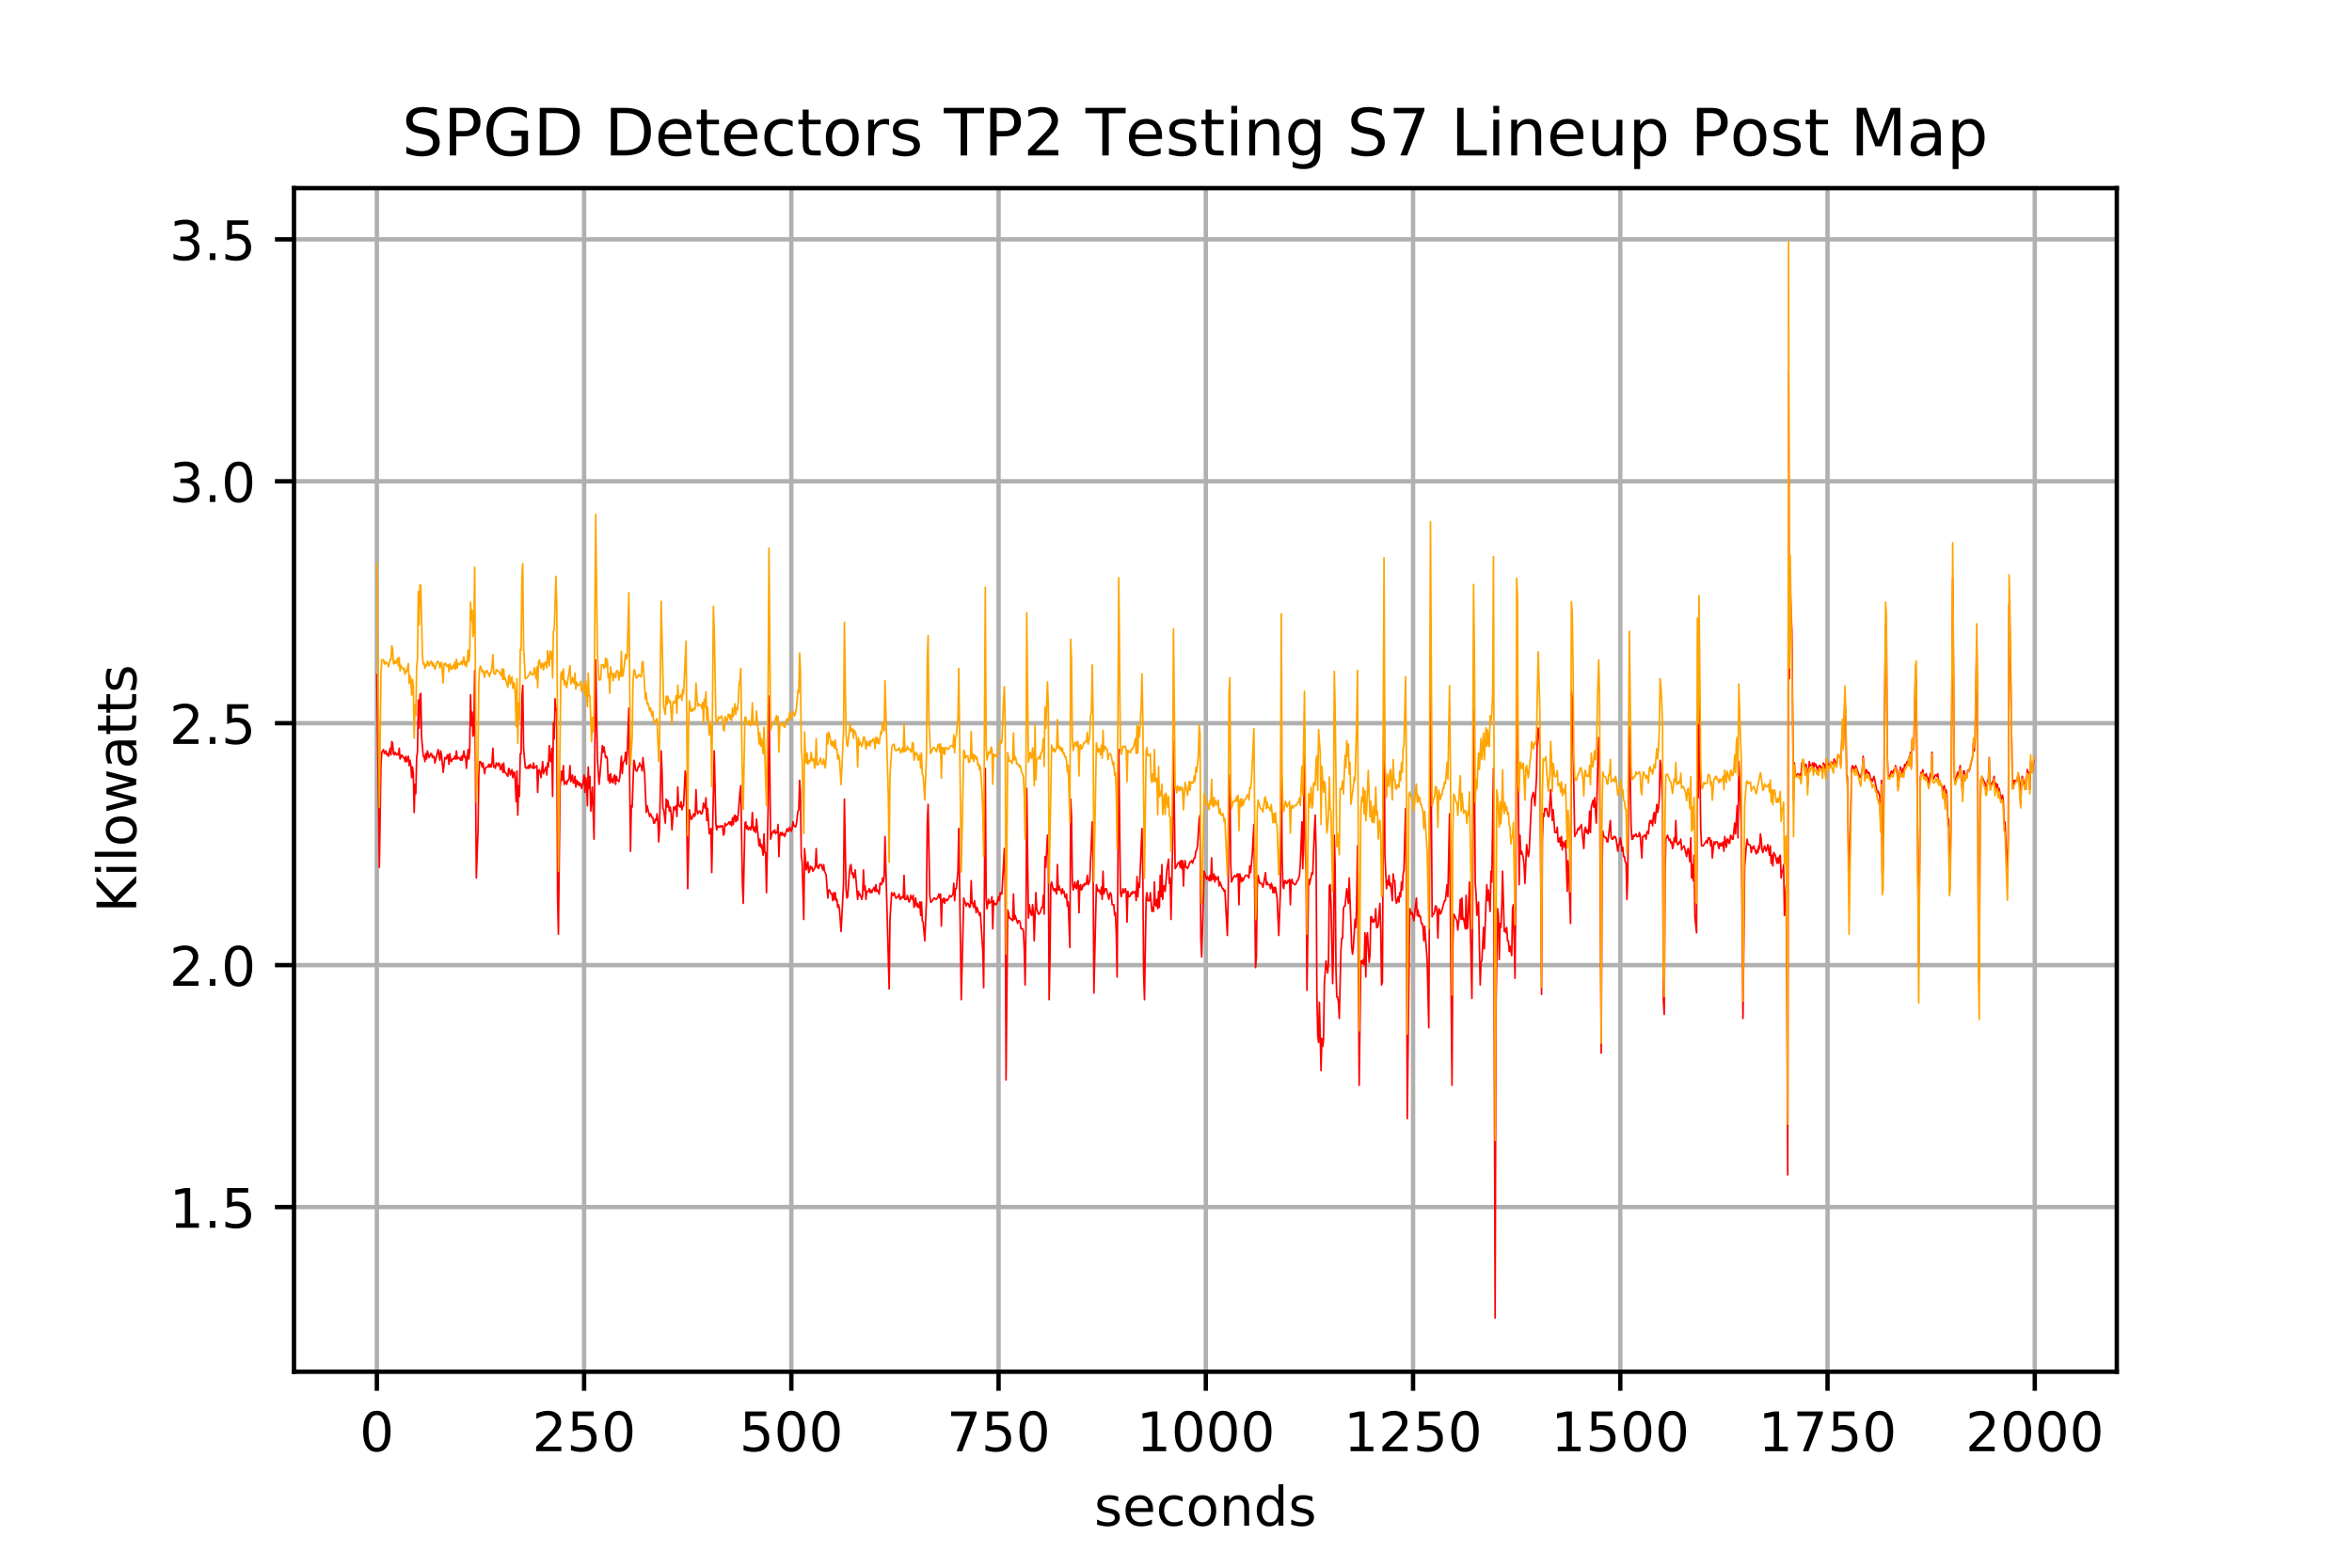 <?xml version="1.0" encoding="utf-8" standalone="no"?>
<!DOCTYPE svg PUBLIC "-//W3C//DTD SVG 1.1//EN"
  "http://www.w3.org/Graphics/SVG/1.1/DTD/svg11.dtd">
<!-- Created with matplotlib (http://matplotlib.org/) -->
<svg height="288pt" version="1.1" viewBox="0 0 432 288" width="432pt" xmlns="http://www.w3.org/2000/svg" xmlns:xlink="http://www.w3.org/1999/xlink">
 <defs>
  <style type="text/css">
*{stroke-linecap:butt;stroke-linejoin:round;}
  </style>
 </defs>
 <g id="figure_1">
  <g id="patch_1">
   <path d="M 0 288 
L 432 288 
L 432 0 
L 0 0 
z
" style="fill:#ffffff;"/>
  </g>
  <g id="axes_1">
   <g id="patch_2">
    <path d="M 54 252 
L 388.8 252 
L 388.8 34.56 
L 54 34.56 
z
" style="fill:#ffffff;"/>
   </g>
   <g id="matplotlib.axis_1">
    <g id="xtick_1">
     <g id="line2d_1">
      <path clip-path="url(#p8a3160351e)" d="M 69.218 252 
L 69.218 34.56 
" style="fill:none;stroke:#b0b0b0;stroke-linecap:square;stroke-width:0.8;"/>
     </g>
     <g id="line2d_2">
      <defs>
       <path d="M 0 0 
L 0 3.5 
" id="mc8deb025e0" style="stroke:#000000;stroke-width:0.8;"/>
      </defs>
      <g>
       <use style="stroke:#000000;stroke-width:0.8;" x="69.218" xlink:href="#mc8deb025e0" y="252"/>
      </g>
     </g>
     <g id="text_1">
      <!-- 0 -->
      <defs>
       <path d="M 31.781 66.406 
Q 24.172 66.406 20.328 58.906 
Q 16.5 51.422 16.5 36.375 
Q 16.5 21.391 20.328 13.891 
Q 24.172 6.391 31.781 6.391 
Q 39.453 6.391 43.281 13.891 
Q 47.125 21.391 47.125 36.375 
Q 47.125 51.422 43.281 58.906 
Q 39.453 66.406 31.781 66.406 
M 31.781 74.219 
Q 44.047 74.219 50.516 64.516 
Q 56.984 54.828 56.984 36.375 
Q 56.984 17.969 50.516 8.266 
Q 44.047 -1.422 31.781 -1.422 
Q 19.531 -1.422 13.062 8.266 
Q 6.594 17.969 6.594 36.375 
Q 6.594 54.828 13.062 64.516 
Q 19.531 74.219 31.781 74.219 
" id="DejaVuSans-30"/>
      </defs>
      <g transform="translate(66.037 266.598)scale(0.1 -0.1)">
       <use xlink:href="#DejaVuSans-30"/>
      </g>
     </g>
    </g>
    <g id="xtick_2">
     <g id="line2d_3">
      <path clip-path="url(#p8a3160351e)" d="M 107.283 252 
L 107.283 34.56 
" style="fill:none;stroke:#b0b0b0;stroke-linecap:square;stroke-width:0.8;"/>
     </g>
     <g id="line2d_4">
      <g>
       <use style="stroke:#000000;stroke-width:0.8;" x="107.283" xlink:href="#mc8deb025e0" y="252"/>
      </g>
     </g>
     <g id="text_2">
      <!-- 250 -->
      <defs>
       <path d="M 19.188 8.297 
L 53.609 8.297 
L 53.609 0 
L 7.328 0 
L 7.328 8.297 
Q 12.938 14.109 22.625 23.891 
Q 32.328 33.688 34.812 36.531 
Q 39.547 41.844 41.422 45.531 
Q 43.312 49.219 43.312 52.781 
Q 43.312 58.594 39.234 62.25 
Q 35.156 65.922 28.609 65.922 
Q 23.969 65.922 18.812 64.312 
Q 13.672 62.703 7.812 59.422 
L 7.812 69.391 
Q 13.766 71.781 18.938 73 
Q 24.125 74.219 28.422 74.219 
Q 39.75 74.219 46.484 68.547 
Q 53.219 62.891 53.219 53.422 
Q 53.219 48.922 51.531 44.891 
Q 49.859 40.875 45.406 35.406 
Q 44.188 33.984 37.641 27.219 
Q 31.109 20.453 19.188 8.297 
" id="DejaVuSans-32"/>
       <path d="M 10.797 72.906 
L 49.516 72.906 
L 49.516 64.594 
L 19.828 64.594 
L 19.828 46.734 
Q 21.969 47.469 24.109 47.828 
Q 26.266 48.188 28.422 48.188 
Q 40.625 48.188 47.75 41.5 
Q 54.891 34.812 54.891 23.391 
Q 54.891 11.625 47.562 5.094 
Q 40.234 -1.422 26.906 -1.422 
Q 22.312 -1.422 17.547 -0.641 
Q 12.797 0.141 7.719 1.703 
L 7.719 11.625 
Q 12.109 9.234 16.797 8.062 
Q 21.484 6.891 26.703 6.891 
Q 35.156 6.891 40.078 11.328 
Q 45.016 15.766 45.016 23.391 
Q 45.016 31 40.078 35.438 
Q 35.156 39.891 26.703 39.891 
Q 22.75 39.891 18.812 39.016 
Q 14.891 38.141 10.797 36.281 
z
" id="DejaVuSans-35"/>
      </defs>
      <g transform="translate(97.739 266.598)scale(0.1 -0.1)">
       <use xlink:href="#DejaVuSans-32"/>
       <use x="63.623" xlink:href="#DejaVuSans-35"/>
       <use x="127.246" xlink:href="#DejaVuSans-30"/>
      </g>
     </g>
    </g>
    <g id="xtick_3">
     <g id="line2d_5">
      <path clip-path="url(#p8a3160351e)" d="M 145.347 252 
L 145.347 34.56 
" style="fill:none;stroke:#b0b0b0;stroke-linecap:square;stroke-width:0.8;"/>
     </g>
     <g id="line2d_6">
      <g>
       <use style="stroke:#000000;stroke-width:0.8;" x="145.347" xlink:href="#mc8deb025e0" y="252"/>
      </g>
     </g>
     <g id="text_3">
      <!-- 500 -->
      <g transform="translate(135.803 266.598)scale(0.1 -0.1)">
       <use xlink:href="#DejaVuSans-35"/>
       <use x="63.623" xlink:href="#DejaVuSans-30"/>
       <use x="127.246" xlink:href="#DejaVuSans-30"/>
      </g>
     </g>
    </g>
    <g id="xtick_4">
     <g id="line2d_7">
      <path clip-path="url(#p8a3160351e)" d="M 183.412 252 
L 183.412 34.56 
" style="fill:none;stroke:#b0b0b0;stroke-linecap:square;stroke-width:0.8;"/>
     </g>
     <g id="line2d_8">
      <g>
       <use style="stroke:#000000;stroke-width:0.8;" x="183.412" xlink:href="#mc8deb025e0" y="252"/>
      </g>
     </g>
     <g id="text_4">
      <!-- 750 -->
      <defs>
       <path d="M 8.203 72.906 
L 55.078 72.906 
L 55.078 68.703 
L 28.609 0 
L 18.312 0 
L 43.219 64.594 
L 8.203 64.594 
z
" id="DejaVuSans-37"/>
      </defs>
      <g transform="translate(173.868 266.598)scale(0.1 -0.1)">
       <use xlink:href="#DejaVuSans-37"/>
       <use x="63.623" xlink:href="#DejaVuSans-35"/>
       <use x="127.246" xlink:href="#DejaVuSans-30"/>
      </g>
     </g>
    </g>
    <g id="xtick_5">
     <g id="line2d_9">
      <path clip-path="url(#p8a3160351e)" d="M 221.476 252 
L 221.476 34.56 
" style="fill:none;stroke:#b0b0b0;stroke-linecap:square;stroke-width:0.8;"/>
     </g>
     <g id="line2d_10">
      <g>
       <use style="stroke:#000000;stroke-width:0.8;" x="221.476" xlink:href="#mc8deb025e0" y="252"/>
      </g>
     </g>
     <g id="text_5">
      <!-- 1000 -->
      <defs>
       <path d="M 12.406 8.297 
L 28.516 8.297 
L 28.516 63.922 
L 10.984 60.406 
L 10.984 69.391 
L 28.422 72.906 
L 38.281 72.906 
L 38.281 8.297 
L 54.391 8.297 
L 54.391 0 
L 12.406 0 
z
" id="DejaVuSans-31"/>
      </defs>
      <g transform="translate(208.751 266.598)scale(0.1 -0.1)">
       <use xlink:href="#DejaVuSans-31"/>
       <use x="63.623" xlink:href="#DejaVuSans-30"/>
       <use x="127.246" xlink:href="#DejaVuSans-30"/>
       <use x="190.869" xlink:href="#DejaVuSans-30"/>
      </g>
     </g>
    </g>
    <g id="xtick_6">
     <g id="line2d_11">
      <path clip-path="url(#p8a3160351e)" d="M 259.541 252 
L 259.541 34.56 
" style="fill:none;stroke:#b0b0b0;stroke-linecap:square;stroke-width:0.8;"/>
     </g>
     <g id="line2d_12">
      <g>
       <use style="stroke:#000000;stroke-width:0.8;" x="259.541" xlink:href="#mc8deb025e0" y="252"/>
      </g>
     </g>
     <g id="text_6">
      <!-- 1250 -->
      <g transform="translate(246.816 266.598)scale(0.1 -0.1)">
       <use xlink:href="#DejaVuSans-31"/>
       <use x="63.623" xlink:href="#DejaVuSans-32"/>
       <use x="127.246" xlink:href="#DejaVuSans-35"/>
       <use x="190.869" xlink:href="#DejaVuSans-30"/>
      </g>
     </g>
    </g>
    <g id="xtick_7">
     <g id="line2d_13">
      <path clip-path="url(#p8a3160351e)" d="M 297.605 252 
L 297.605 34.56 
" style="fill:none;stroke:#b0b0b0;stroke-linecap:square;stroke-width:0.8;"/>
     </g>
     <g id="line2d_14">
      <g>
       <use style="stroke:#000000;stroke-width:0.8;" x="297.605" xlink:href="#mc8deb025e0" y="252"/>
      </g>
     </g>
     <g id="text_7">
      <!-- 1500 -->
      <g transform="translate(284.88 266.598)scale(0.1 -0.1)">
       <use xlink:href="#DejaVuSans-31"/>
       <use x="63.623" xlink:href="#DejaVuSans-35"/>
       <use x="127.246" xlink:href="#DejaVuSans-30"/>
       <use x="190.869" xlink:href="#DejaVuSans-30"/>
      </g>
     </g>
    </g>
    <g id="xtick_8">
     <g id="line2d_15">
      <path clip-path="url(#p8a3160351e)" d="M 335.67 252 
L 335.67 34.56 
" style="fill:none;stroke:#b0b0b0;stroke-linecap:square;stroke-width:0.8;"/>
     </g>
     <g id="line2d_16">
      <g>
       <use style="stroke:#000000;stroke-width:0.8;" x="335.67" xlink:href="#mc8deb025e0" y="252"/>
      </g>
     </g>
     <g id="text_8">
      <!-- 1750 -->
      <g transform="translate(322.945 266.598)scale(0.1 -0.1)">
       <use xlink:href="#DejaVuSans-31"/>
       <use x="63.623" xlink:href="#DejaVuSans-37"/>
       <use x="127.246" xlink:href="#DejaVuSans-35"/>
       <use x="190.869" xlink:href="#DejaVuSans-30"/>
      </g>
     </g>
    </g>
    <g id="xtick_9">
     <g id="line2d_17">
      <path clip-path="url(#p8a3160351e)" d="M 373.734 252 
L 373.734 34.56 
" style="fill:none;stroke:#b0b0b0;stroke-linecap:square;stroke-width:0.8;"/>
     </g>
     <g id="line2d_18">
      <g>
       <use style="stroke:#000000;stroke-width:0.8;" x="373.734" xlink:href="#mc8deb025e0" y="252"/>
      </g>
     </g>
     <g id="text_9">
      <!-- 2000 -->
      <g transform="translate(361.009 266.598)scale(0.1 -0.1)">
       <use xlink:href="#DejaVuSans-32"/>
       <use x="63.623" xlink:href="#DejaVuSans-30"/>
       <use x="127.246" xlink:href="#DejaVuSans-30"/>
       <use x="190.869" xlink:href="#DejaVuSans-30"/>
      </g>
     </g>
    </g>
    <g id="text_10">
     <!-- seconds -->
     <defs>
      <path d="M 44.281 53.078 
L 44.281 44.578 
Q 40.484 46.531 36.375 47.5 
Q 32.281 48.484 27.875 48.484 
Q 21.188 48.484 17.844 46.438 
Q 14.5 44.391 14.5 40.281 
Q 14.5 37.156 16.891 35.375 
Q 19.281 33.594 26.516 31.984 
L 29.594 31.297 
Q 39.156 29.25 43.188 25.516 
Q 47.219 21.781 47.219 15.094 
Q 47.219 7.469 41.188 3.016 
Q 35.156 -1.422 24.609 -1.422 
Q 20.219 -1.422 15.453 -0.562 
Q 10.688 0.297 5.422 2 
L 5.422 11.281 
Q 10.406 8.688 15.234 7.391 
Q 20.062 6.109 24.812 6.109 
Q 31.156 6.109 34.562 8.281 
Q 37.984 10.453 37.984 14.406 
Q 37.984 18.062 35.516 20.016 
Q 33.062 21.969 24.703 23.781 
L 21.578 24.516 
Q 13.234 26.266 9.516 29.906 
Q 5.812 33.547 5.812 39.891 
Q 5.812 47.609 11.281 51.797 
Q 16.75 56 26.812 56 
Q 31.781 56 36.172 55.266 
Q 40.578 54.547 44.281 53.078 
" id="DejaVuSans-73"/>
      <path d="M 56.203 29.594 
L 56.203 25.203 
L 14.891 25.203 
Q 15.484 15.922 20.484 11.062 
Q 25.484 6.203 34.422 6.203 
Q 39.594 6.203 44.453 7.469 
Q 49.312 8.734 54.109 11.281 
L 54.109 2.781 
Q 49.266 0.734 44.188 -0.344 
Q 39.109 -1.422 33.891 -1.422 
Q 20.797 -1.422 13.156 6.188 
Q 5.516 13.812 5.516 26.812 
Q 5.516 40.234 12.766 48.109 
Q 20.016 56 32.328 56 
Q 43.359 56 49.781 48.891 
Q 56.203 41.797 56.203 29.594 
M 47.219 32.234 
Q 47.125 39.594 43.094 43.984 
Q 39.062 48.391 32.422 48.391 
Q 24.906 48.391 20.391 44.141 
Q 15.875 39.891 15.188 32.172 
z
" id="DejaVuSans-65"/>
      <path d="M 48.781 52.594 
L 48.781 44.188 
Q 44.969 46.297 41.141 47.344 
Q 37.312 48.391 33.406 48.391 
Q 24.656 48.391 19.812 42.844 
Q 14.984 37.312 14.984 27.297 
Q 14.984 17.281 19.812 11.734 
Q 24.656 6.203 33.406 6.203 
Q 37.312 6.203 41.141 7.25 
Q 44.969 8.297 48.781 10.406 
L 48.781 2.094 
Q 45.016 0.344 40.984 -0.531 
Q 36.969 -1.422 32.422 -1.422 
Q 20.062 -1.422 12.781 6.344 
Q 5.516 14.109 5.516 27.297 
Q 5.516 40.672 12.859 48.328 
Q 20.219 56 33.016 56 
Q 37.156 56 41.109 55.141 
Q 45.062 54.297 48.781 52.594 
" id="DejaVuSans-63"/>
      <path d="M 30.609 48.391 
Q 23.391 48.391 19.188 42.75 
Q 14.984 37.109 14.984 27.297 
Q 14.984 17.484 19.156 11.844 
Q 23.344 6.203 30.609 6.203 
Q 37.797 6.203 41.984 11.859 
Q 46.188 17.531 46.188 27.297 
Q 46.188 37.016 41.984 42.703 
Q 37.797 48.391 30.609 48.391 
M 30.609 56 
Q 42.328 56 49.016 48.375 
Q 55.719 40.766 55.719 27.297 
Q 55.719 13.875 49.016 6.219 
Q 42.328 -1.422 30.609 -1.422 
Q 18.844 -1.422 12.172 6.219 
Q 5.516 13.875 5.516 27.297 
Q 5.516 40.766 12.172 48.375 
Q 18.844 56 30.609 56 
" id="DejaVuSans-6f"/>
      <path d="M 54.891 33.016 
L 54.891 0 
L 45.906 0 
L 45.906 32.719 
Q 45.906 40.484 42.875 44.328 
Q 39.844 48.188 33.797 48.188 
Q 26.516 48.188 22.312 43.547 
Q 18.109 38.922 18.109 30.906 
L 18.109 0 
L 9.078 0 
L 9.078 54.688 
L 18.109 54.688 
L 18.109 46.188 
Q 21.344 51.125 25.703 53.562 
Q 30.078 56 35.797 56 
Q 45.219 56 50.047 50.172 
Q 54.891 44.344 54.891 33.016 
" id="DejaVuSans-6e"/>
      <path d="M 45.406 46.391 
L 45.406 75.984 
L 54.391 75.984 
L 54.391 0 
L 45.406 0 
L 45.406 8.203 
Q 42.578 3.328 38.25 0.953 
Q 33.938 -1.422 27.875 -1.422 
Q 17.969 -1.422 11.734 6.484 
Q 5.516 14.406 5.516 27.297 
Q 5.516 40.188 11.734 48.094 
Q 17.969 56 27.875 56 
Q 33.938 56 38.25 53.625 
Q 42.578 51.266 45.406 46.391 
M 14.797 27.297 
Q 14.797 17.391 18.875 11.75 
Q 22.953 6.109 30.078 6.109 
Q 37.203 6.109 41.297 11.75 
Q 45.406 17.391 45.406 27.297 
Q 45.406 37.203 41.297 42.844 
Q 37.203 48.484 30.078 48.484 
Q 22.953 48.484 18.875 42.844 
Q 14.797 37.203 14.797 27.297 
" id="DejaVuSans-64"/>
     </defs>
     <g transform="translate(200.963 280.277)scale(0.1 -0.1)">
      <use xlink:href="#DejaVuSans-73"/>
      <use x="52.1" xlink:href="#DejaVuSans-65"/>
      <use x="113.623" xlink:href="#DejaVuSans-63"/>
      <use x="168.604" xlink:href="#DejaVuSans-6f"/>
      <use x="229.785" xlink:href="#DejaVuSans-6e"/>
      <use x="293.164" xlink:href="#DejaVuSans-64"/>
      <use x="356.641" xlink:href="#DejaVuSans-73"/>
     </g>
    </g>
   </g>
   <g id="matplotlib.axis_2">
    <g id="ytick_1">
     <g id="line2d_19">
      <path clip-path="url(#p8a3160351e)" d="M 54 221.75 
L 388.8 221.75 
" style="fill:none;stroke:#b0b0b0;stroke-linecap:square;stroke-width:0.8;"/>
     </g>
     <g id="line2d_20">
      <defs>
       <path d="M 0 0 
L -3.5 0 
" id="m145a1601cd" style="stroke:#000000;stroke-width:0.8;"/>
      </defs>
      <g>
       <use style="stroke:#000000;stroke-width:0.8;" x="54" xlink:href="#m145a1601cd" y="221.75"/>
      </g>
     </g>
     <g id="text_11">
      <!-- 1.5 -->
      <defs>
       <path d="M 10.688 12.406 
L 21 12.406 
L 21 0 
L 10.688 0 
z
" id="DejaVuSans-2e"/>
      </defs>
      <g transform="translate(31.097 225.549)scale(0.1 -0.1)">
       <use xlink:href="#DejaVuSans-31"/>
       <use x="63.623" xlink:href="#DejaVuSans-2e"/>
       <use x="95.41" xlink:href="#DejaVuSans-35"/>
      </g>
     </g>
    </g>
    <g id="ytick_2">
     <g id="line2d_21">
      <path clip-path="url(#p8a3160351e)" d="M 54 177.305 
L 388.8 177.305 
" style="fill:none;stroke:#b0b0b0;stroke-linecap:square;stroke-width:0.8;"/>
     </g>
     <g id="line2d_22">
      <g>
       <use style="stroke:#000000;stroke-width:0.8;" x="54" xlink:href="#m145a1601cd" y="177.305"/>
      </g>
     </g>
     <g id="text_12">
      <!-- 2.0 -->
      <g transform="translate(31.097 181.104)scale(0.1 -0.1)">
       <use xlink:href="#DejaVuSans-32"/>
       <use x="63.623" xlink:href="#DejaVuSans-2e"/>
       <use x="95.41" xlink:href="#DejaVuSans-30"/>
      </g>
     </g>
    </g>
    <g id="ytick_3">
     <g id="line2d_23">
      <path clip-path="url(#p8a3160351e)" d="M 54 132.86 
L 388.8 132.86 
" style="fill:none;stroke:#b0b0b0;stroke-linecap:square;stroke-width:0.8;"/>
     </g>
     <g id="line2d_24">
      <g>
       <use style="stroke:#000000;stroke-width:0.8;" x="54" xlink:href="#m145a1601cd" y="132.86"/>
      </g>
     </g>
     <g id="text_13">
      <!-- 2.5 -->
      <g transform="translate(31.097 136.659)scale(0.1 -0.1)">
       <use xlink:href="#DejaVuSans-32"/>
       <use x="63.623" xlink:href="#DejaVuSans-2e"/>
       <use x="95.41" xlink:href="#DejaVuSans-35"/>
      </g>
     </g>
    </g>
    <g id="ytick_4">
     <g id="line2d_25">
      <path clip-path="url(#p8a3160351e)" d="M 54 88.415 
L 388.8 88.415 
" style="fill:none;stroke:#b0b0b0;stroke-linecap:square;stroke-width:0.8;"/>
     </g>
     <g id="line2d_26">
      <g>
       <use style="stroke:#000000;stroke-width:0.8;" x="54" xlink:href="#m145a1601cd" y="88.415"/>
      </g>
     </g>
     <g id="text_14">
      <!-- 3.0 -->
      <defs>
       <path d="M 40.578 39.312 
Q 47.656 37.797 51.625 33 
Q 55.609 28.219 55.609 21.188 
Q 55.609 10.406 48.188 4.484 
Q 40.766 -1.422 27.094 -1.422 
Q 22.516 -1.422 17.656 -0.516 
Q 12.797 0.391 7.625 2.203 
L 7.625 11.719 
Q 11.719 9.328 16.594 8.109 
Q 21.484 6.891 26.812 6.891 
Q 36.078 6.891 40.938 10.547 
Q 45.797 14.203 45.797 21.188 
Q 45.797 27.641 41.281 31.266 
Q 36.766 34.906 28.719 34.906 
L 20.219 34.906 
L 20.219 43.016 
L 29.109 43.016 
Q 36.375 43.016 40.234 45.922 
Q 44.094 48.828 44.094 54.297 
Q 44.094 59.906 40.109 62.906 
Q 36.141 65.922 28.719 65.922 
Q 24.656 65.922 20.016 65.031 
Q 15.375 64.156 9.812 62.312 
L 9.812 71.094 
Q 15.438 72.656 20.344 73.438 
Q 25.25 74.219 29.594 74.219 
Q 40.828 74.219 47.359 69.109 
Q 53.906 64.016 53.906 55.328 
Q 53.906 49.266 50.438 45.094 
Q 46.969 40.922 40.578 39.312 
" id="DejaVuSans-33"/>
      </defs>
      <g transform="translate(31.097 92.214)scale(0.1 -0.1)">
       <use xlink:href="#DejaVuSans-33"/>
       <use x="63.623" xlink:href="#DejaVuSans-2e"/>
       <use x="95.41" xlink:href="#DejaVuSans-30"/>
      </g>
     </g>
    </g>
    <g id="ytick_5">
     <g id="line2d_27">
      <path clip-path="url(#p8a3160351e)" d="M 54 43.97 
L 388.8 43.97 
" style="fill:none;stroke:#b0b0b0;stroke-linecap:square;stroke-width:0.8;"/>
     </g>
     <g id="line2d_28">
      <g>
       <use style="stroke:#000000;stroke-width:0.8;" x="54" xlink:href="#m145a1601cd" y="43.97"/>
      </g>
     </g>
     <g id="text_15">
      <!-- 3.5 -->
      <g transform="translate(31.097 47.769)scale(0.1 -0.1)">
       <use xlink:href="#DejaVuSans-33"/>
       <use x="63.623" xlink:href="#DejaVuSans-2e"/>
       <use x="95.41" xlink:href="#DejaVuSans-35"/>
      </g>
     </g>
    </g>
    <g id="text_16">
     <!-- Kilowatts  -->
     <defs>
      <path d="M 9.812 72.906 
L 19.672 72.906 
L 19.672 42.094 
L 52.391 72.906 
L 65.094 72.906 
L 28.906 38.922 
L 67.672 0 
L 54.688 0 
L 19.672 35.109 
L 19.672 0 
L 9.812 0 
z
" id="DejaVuSans-4b"/>
      <path d="M 9.422 54.688 
L 18.406 54.688 
L 18.406 0 
L 9.422 0 
z
M 9.422 75.984 
L 18.406 75.984 
L 18.406 64.594 
L 9.422 64.594 
z
" id="DejaVuSans-69"/>
      <path d="M 9.422 75.984 
L 18.406 75.984 
L 18.406 0 
L 9.422 0 
z
" id="DejaVuSans-6c"/>
      <path d="M 4.203 54.688 
L 13.188 54.688 
L 24.422 12.016 
L 35.594 54.688 
L 46.188 54.688 
L 57.422 12.016 
L 68.609 54.688 
L 77.594 54.688 
L 63.281 0 
L 52.688 0 
L 40.922 44.828 
L 29.109 0 
L 18.5 0 
z
" id="DejaVuSans-77"/>
      <path d="M 34.281 27.484 
Q 23.391 27.484 19.188 25 
Q 14.984 22.516 14.984 16.5 
Q 14.984 11.719 18.141 8.906 
Q 21.297 6.109 26.703 6.109 
Q 34.188 6.109 38.703 11.406 
Q 43.219 16.703 43.219 25.484 
L 43.219 27.484 
z
M 52.203 31.203 
L 52.203 0 
L 43.219 0 
L 43.219 8.297 
Q 40.141 3.328 35.547 0.953 
Q 30.953 -1.422 24.312 -1.422 
Q 15.922 -1.422 10.953 3.297 
Q 6 8.016 6 15.922 
Q 6 25.141 12.172 29.828 
Q 18.359 34.516 30.609 34.516 
L 43.219 34.516 
L 43.219 35.406 
Q 43.219 41.609 39.141 45 
Q 35.062 48.391 27.688 48.391 
Q 23 48.391 18.547 47.266 
Q 14.109 46.141 10.016 43.891 
L 10.016 52.203 
Q 14.938 54.109 19.578 55.047 
Q 24.219 56 28.609 56 
Q 40.484 56 46.344 49.844 
Q 52.203 43.703 52.203 31.203 
" id="DejaVuSans-61"/>
      <path d="M 18.312 70.219 
L 18.312 54.688 
L 36.812 54.688 
L 36.812 47.703 
L 18.312 47.703 
L 18.312 18.016 
Q 18.312 11.328 20.141 9.422 
Q 21.969 7.516 27.594 7.516 
L 36.812 7.516 
L 36.812 0 
L 27.594 0 
Q 17.188 0 13.234 3.875 
Q 9.281 7.766 9.281 18.016 
L 9.281 47.703 
L 2.688 47.703 
L 2.688 54.688 
L 9.281 54.688 
L 9.281 70.219 
z
" id="DejaVuSans-74"/>
      <path id="DejaVuSans-20"/>
     </defs>
     <g transform="translate(25.017 167.664)rotate(-90)scale(0.1 -0.1)">
      <use xlink:href="#DejaVuSans-4b"/>
      <use x="65.576" xlink:href="#DejaVuSans-69"/>
      <use x="93.359" xlink:href="#DejaVuSans-6c"/>
      <use x="121.143" xlink:href="#DejaVuSans-6f"/>
      <use x="182.324" xlink:href="#DejaVuSans-77"/>
      <use x="264.111" xlink:href="#DejaVuSans-61"/>
      <use x="325.391" xlink:href="#DejaVuSans-74"/>
      <use x="364.6" xlink:href="#DejaVuSans-74"/>
      <use x="403.809" xlink:href="#DejaVuSans-73"/>
      <use x="455.908" xlink:href="#DejaVuSans-20"/>
     </g>
    </g>
   </g>
   <g id="line2d_29">
    <path clip-path="url(#p8a3160351e)" d="M 69.218 123.951 
L 69.675 159.327 
L 69.979 140.165 
L 70.132 138.199 
L 70.436 137.708 
L 70.589 138.445 
L 70.893 137.954 
L 71.045 138.691 
L 71.198 138.445 
L 71.35 138.936 
L 71.654 137.462 
L 71.807 138.691 
L 71.959 136.234 
L 72.111 136.48 
L 72.263 138.445 
L 72.416 138.691 
L 72.568 138.199 
L 72.872 138.691 
L 73.025 138.445 
L 73.177 138.691 
L 73.329 137.462 
L 73.481 139.428 
L 73.786 138.691 
L 74.09 139.182 
L 74.243 139.182 
L 74.395 139.919 
L 74.547 138.936 
L 74.699 139.919 
L 75.004 138.936 
L 75.156 140.656 
L 75.308 139.673 
L 75.461 140.656 
L 75.613 142.867 
L 75.765 140.902 
L 75.918 142.13 
L 76.07 149.254 
L 76.222 144.095 
L 76.374 145.815 
L 76.527 139.182 
L 76.679 138.199 
L 76.831 128.618 
L 76.983 133.777 
L 77.136 127.636 
L 77.288 127.39 
L 77.44 135.497 
L 77.745 138.936 
L 77.897 138.936 
L 78.049 139.919 
L 78.201 138.445 
L 78.354 139.428 
L 78.506 137.954 
L 78.81 139.182 
L 79.115 138.445 
L 79.267 138.445 
L 79.419 139.182 
L 79.572 138.936 
L 79.724 138.936 
L 79.876 140.165 
L 80.485 137.708 
L 80.79 139.673 
L 80.942 137.954 
L 81.094 138.691 
L 81.399 141.884 
L 81.703 139.182 
L 81.856 139.182 
L 82.008 139.428 
L 82.16 138.691 
L 82.312 138.691 
L 82.465 140.41 
L 82.617 138.445 
L 82.769 139.673 
L 82.921 139.919 
L 83.074 139.428 
L 83.378 139.428 
L 83.53 138.936 
L 83.683 139.428 
L 83.835 137.954 
L 83.987 139.428 
L 84.139 139.182 
L 84.292 139.182 
L 84.596 139.673 
L 84.748 138.936 
L 84.901 139.673 
L 85.205 137.954 
L 85.358 139.182 
L 85.51 138.936 
L 85.662 141.147 
L 85.967 137.708 
L 86.119 139.428 
L 86.271 137.954 
L 86.423 127.636 
L 86.576 133.286 
L 86.728 130.829 
L 86.88 135.251 
L 87.032 134.76 
L 87.185 123.214 
L 87.489 161.292 
L 87.794 152.694 
L 87.946 142.13 
L 88.098 139.919 
L 88.25 139.919 
L 88.403 140.165 
L 88.555 140.902 
L 88.707 140.165 
L 89.012 142.13 
L 89.164 141.147 
L 89.316 140.902 
L 89.621 140.902 
L 89.773 140.41 
L 89.925 140.902 
L 90.078 140.41 
L 90.23 140.902 
L 90.382 139.919 
L 90.534 137.462 
L 90.687 140.902 
L 90.839 140.656 
L 90.991 141.147 
L 91.143 140.165 
L 91.448 140.656 
L 91.6 140.165 
L 91.752 140.41 
L 91.905 141.393 
L 92.057 141.147 
L 92.209 140.41 
L 92.361 141.884 
L 92.514 140.165 
L 92.666 141.884 
L 92.818 141.884 
L 93.275 142.621 
L 93.427 141.147 
L 93.579 141.393 
L 93.732 142.376 
L 94.036 141.393 
L 94.188 142.867 
L 94.341 141.884 
L 94.493 141.884 
L 94.645 143.604 
L 94.798 147.289 
L 94.95 141.639 
L 95.102 149.746 
L 95.254 144.341 
L 95.407 146.306 
L 95.559 138.445 
L 95.711 138.445 
L 95.863 128.127 
L 96.016 125.916 
L 96.168 137.462 
L 96.472 140.902 
L 96.625 141.147 
L 96.777 140.902 
L 96.929 141.147 
L 97.081 140.656 
L 97.234 141.147 
L 97.386 140.41 
L 97.538 140.902 
L 97.69 140.902 
L 97.843 141.147 
L 97.995 140.165 
L 98.147 141.147 
L 98.299 140.902 
L 98.452 140.902 
L 98.604 140.656 
L 98.756 145.569 
L 98.908 141.639 
L 99.061 141.393 
L 99.213 141.884 
L 99.365 142.867 
L 99.67 139.919 
L 99.822 142.13 
L 100.279 140.902 
L 100.431 142.376 
L 100.583 140.165 
L 100.736 140.902 
L 100.888 136.971 
L 101.04 139.673 
L 101.192 139.919 
L 101.345 137.462 
L 101.497 146.306 
L 101.649 132.795 
L 101.801 135.743 
L 101.954 128.373 
L 102.106 130.584 
L 102.258 130.092 
L 102.41 164.977 
L 102.563 171.61 
L 102.867 144.587 
L 103.172 141.639 
L 103.324 143.358 
L 103.476 140.656 
L 103.628 144.095 
L 103.781 143.604 
L 103.933 143.604 
L 104.085 144.095 
L 104.238 143.358 
L 104.39 143.358 
L 104.542 142.867 
L 104.694 140.656 
L 104.847 143.604 
L 105.151 142.376 
L 105.303 143.85 
L 105.456 143.85 
L 105.608 142.621 
L 105.76 144.587 
L 105.912 143.358 
L 106.065 144.095 
L 106.217 143.604 
L 106.369 144.341 
L 106.521 143.85 
L 106.674 144.095 
L 106.826 144.832 
L 107.13 143.604 
L 107.283 142.376 
L 107.435 145.569 
L 107.587 142.867 
L 107.739 143.85 
L 107.892 148.026 
L 108.044 140.902 
L 108.196 144.832 
L 108.348 142.621 
L 108.501 149.009 
L 108.805 144.587 
L 109.11 154.168 
L 109.414 121.248 
L 109.719 139.182 
L 110.023 144.095 
L 110.176 142.621 
L 110.48 138.936 
L 110.632 136.971 
L 110.785 138.199 
L 110.937 137.217 
L 111.241 139.182 
L 111.394 138.936 
L 111.546 139.428 
L 111.698 143.358 
L 111.85 142.376 
L 112.003 143.85 
L 112.155 142.13 
L 112.307 143.604 
L 112.459 143.113 
L 112.612 143.85 
L 112.764 142.621 
L 112.916 142.376 
L 113.068 144.095 
L 113.221 142.621 
L 113.373 143.358 
L 113.525 143.358 
L 113.678 143.604 
L 113.83 142.867 
L 114.134 138.936 
L 114.287 142.13 
L 114.439 140.165 
L 114.743 139.673 
L 114.896 138.199 
L 115.048 140.41 
L 115.2 138.445 
L 115.505 130.092 
L 115.809 156.379 
L 115.961 148.026 
L 116.114 148.272 
L 116.418 139.673 
L 116.57 140.165 
L 116.723 141.393 
L 116.875 141.639 
L 117.027 141.639 
L 117.179 140.902 
L 117.332 140.902 
L 117.484 140.165 
L 117.636 140.656 
L 117.788 140.656 
L 117.941 141.639 
L 118.093 139.182 
L 118.397 142.13 
L 118.702 149.254 
L 118.854 148.026 
L 119.311 149.991 
L 119.463 149.5 
L 119.616 149.746 
L 119.768 150.237 
L 119.92 150.237 
L 120.072 151.22 
L 120.225 151.22 
L 120.377 150.483 
L 120.529 150.728 
L 120.681 149.5 
L 120.834 150.728 
L 120.986 154.659 
L 121.138 152.202 
L 121.443 137.954 
L 121.595 141.639 
L 121.747 148.517 
L 121.899 148.763 
L 122.204 151.22 
L 122.356 146.798 
L 122.508 148.272 
L 122.661 147.043 
L 122.965 149.009 
L 123.117 148.272 
L 123.27 149.5 
L 123.422 152.448 
L 123.727 148.272 
L 123.879 148.272 
L 124.031 148.763 
L 124.183 148.026 
L 124.336 149.991 
L 124.488 144.587 
L 124.64 148.026 
L 124.792 148.026 
L 124.945 148.272 
L 125.097 147.289 
L 125.249 148.763 
L 125.401 148.026 
L 125.554 148.026 
L 125.858 141.639 
L 126.01 142.376 
L 126.315 163.257 
L 126.619 148.763 
L 126.924 150.483 
L 127.076 150.483 
L 127.381 149.5 
L 127.533 149.991 
L 127.685 149.746 
L 127.837 145.078 
L 127.99 148.763 
L 128.142 149.5 
L 128.447 149.009 
L 128.599 149.009 
L 128.751 149.5 
L 128.903 149.5 
L 129.056 149.009 
L 129.208 147.535 
L 129.512 148.517 
L 129.665 146.552 
L 129.817 150.728 
L 129.969 148.517 
L 130.274 153.185 
L 130.426 152.939 
L 130.578 152.202 
L 130.73 160.309 
L 131.187 137.954 
L 131.492 151.465 
L 131.644 152.448 
L 131.796 151.711 
L 131.948 151.957 
L 132.101 151.957 
L 132.253 151.711 
L 132.405 151.957 
L 132.557 151.711 
L 132.71 151.711 
L 132.862 153.431 
L 133.014 153.185 
L 133.167 151.22 
L 133.319 151.711 
L 133.471 151.465 
L 133.623 151.465 
L 133.928 150.974 
L 134.08 151.465 
L 134.232 150.974 
L 134.385 151.711 
L 134.537 150.237 
L 134.689 151.465 
L 134.841 149.991 
L 134.994 149.746 
L 135.146 150.974 
L 135.298 149.991 
L 135.45 150.728 
L 135.603 149.5 
L 135.907 145.569 
L 136.059 144.341 
L 136.364 162.52 
L 136.516 165.96 
L 136.821 151.22 
L 136.973 150.974 
L 137.125 152.202 
L 137.277 151.711 
L 137.43 152.448 
L 137.734 151.957 
L 137.887 152.448 
L 138.039 151.957 
L 138.191 149.254 
L 138.343 152.202 
L 138.496 152.694 
L 138.648 151.957 
L 138.8 152.939 
L 138.952 150.483 
L 139.409 155.396 
L 139.561 154.168 
L 139.714 155.642 
L 139.866 155.15 
L 140.17 157.116 
L 140.323 153.185 
L 140.475 156.624 
L 140.627 156.624 
L 140.779 163.994 
L 141.084 148.272 
L 141.236 127.881 
L 141.541 154.168 
L 141.845 152.939 
L 141.997 152.694 
L 142.15 152.939 
L 142.302 152.448 
L 142.454 153.185 
L 142.607 152.939 
L 142.759 152.939 
L 142.911 151.465 
L 143.063 157.361 
L 143.216 153.431 
L 143.368 152.939 
L 143.52 153.431 
L 143.672 152.939 
L 143.825 153.431 
L 143.977 153.185 
L 144.129 153.676 
L 144.586 152.202 
L 144.738 152.694 
L 144.89 152.694 
L 145.043 151.957 
L 145.347 152.694 
L 145.499 152.202 
L 145.652 150.974 
L 145.804 151.711 
L 145.956 151.711 
L 146.108 151.957 
L 146.261 151.465 
L 146.565 149.009 
L 146.717 148.763 
L 146.87 143.358 
L 147.022 145.569 
L 147.174 157.116 
L 147.327 158.344 
L 147.631 168.908 
L 147.783 155.887 
L 148.088 159.818 
L 148.392 158.344 
L 148.545 160.309 
L 148.697 160.064 
L 148.849 159.081 
L 149.001 159.572 
L 149.154 159.327 
L 149.306 160.064 
L 149.61 159.572 
L 149.763 159.081 
L 149.915 155.887 
L 150.067 159.327 
L 150.219 159.081 
L 150.372 159.572 
L 150.524 158.835 
L 150.828 158.835 
L 151.133 159.818 
L 151.285 158.835 
L 151.437 160.064 
L 151.59 160.309 
L 151.742 160.801 
L 152.047 164.977 
L 152.199 163.503 
L 152.351 163.503 
L 152.656 164.24 
L 152.808 164.24 
L 152.96 165.468 
L 153.112 163.994 
L 153.265 165.223 
L 153.417 163.994 
L 153.569 165.468 
L 153.721 165.223 
L 153.874 166.697 
L 154.026 166.205 
L 154.178 166.942 
L 154.483 171.119 
L 154.939 162.275 
L 155.092 146.798 
L 155.396 163.257 
L 155.548 164.977 
L 155.701 164.731 
L 156.005 160.309 
L 156.157 159.081 
L 156.31 158.835 
L 156.462 160.555 
L 156.614 160.309 
L 156.767 161.292 
L 156.919 161.046 
L 157.071 159.818 
L 157.528 165.223 
L 157.68 163.749 
L 157.832 164.486 
L 157.985 164.24 
L 158.289 165.223 
L 158.441 164.486 
L 158.594 159.818 
L 158.746 163.503 
L 158.898 162.766 
L 159.05 165.223 
L 159.203 163.749 
L 159.507 163.749 
L 159.659 163.257 
L 159.812 163.994 
L 159.964 163.503 
L 160.116 163.994 
L 160.421 163.257 
L 160.573 163.012 
L 160.725 163.749 
L 160.877 162.52 
L 161.03 163.749 
L 161.182 163.503 
L 161.486 164.24 
L 161.639 162.275 
L 161.791 162.275 
L 161.943 162.52 
L 162.096 161.292 
L 162.248 162.029 
L 162.4 161.046 
L 162.552 153.676 
L 163.314 181.682 
L 163.466 168.908 
L 163.77 163.994 
L 163.923 164.486 
L 164.075 164.486 
L 164.227 163.994 
L 164.532 164.977 
L 164.684 164.977 
L 164.836 164.731 
L 164.988 164.731 
L 165.141 164.24 
L 165.293 165.223 
L 165.445 165.223 
L 165.597 164.731 
L 165.75 164.731 
L 165.902 164.977 
L 166.054 160.801 
L 166.206 165.223 
L 166.511 165.223 
L 166.663 164.486 
L 166.968 165.714 
L 167.12 165.468 
L 167.272 164.486 
L 167.577 165.223 
L 167.729 164.486 
L 167.881 166.697 
L 168.186 164.977 
L 168.338 166.451 
L 168.49 165.96 
L 168.643 166.697 
L 168.795 166.697 
L 168.947 165.714 
L 169.099 168.171 
L 169.252 165.714 
L 169.404 169.153 
L 169.556 169.399 
L 169.861 172.838 
L 170.165 165.468 
L 170.317 151.22 
L 170.47 147.78 
L 170.774 164.486 
L 170.926 165.714 
L 171.079 165.714 
L 171.536 164.977 
L 171.688 164.977 
L 171.84 165.223 
L 171.992 165.223 
L 172.297 164.731 
L 172.449 164.24 
L 172.601 164.977 
L 172.754 164.24 
L 172.906 170.136 
L 173.058 165.223 
L 173.21 165.714 
L 173.363 164.977 
L 173.515 165.96 
L 173.667 165.223 
L 173.819 165.223 
L 173.972 165.468 
L 174.276 164.977 
L 174.428 164.486 
L 174.581 164.731 
L 174.733 164.731 
L 175.037 164.24 
L 175.19 162.275 
L 175.342 165.468 
L 175.494 163.257 
L 175.646 163.257 
L 175.951 160.064 
L 176.103 152.202 
L 176.56 183.648 
L 177.017 164.977 
L 177.474 166.451 
L 177.626 165.96 
L 177.778 165.96 
L 177.93 166.205 
L 178.083 166.697 
L 178.235 166.451 
L 178.387 161.783 
L 178.539 165.96 
L 178.692 165.96 
L 178.844 166.697 
L 178.996 165.468 
L 179.301 167.679 
L 179.453 166.697 
L 179.91 168.171 
L 180.062 167.679 
L 180.519 174.804 
L 180.671 181.437 
L 180.976 141.147 
L 181.128 164.731 
L 181.28 166.942 
L 181.585 165.223 
L 181.737 165.96 
L 181.889 165.714 
L 182.041 165.714 
L 182.194 164.731 
L 182.346 170.627 
L 182.498 165.468 
L 182.65 166.205 
L 182.803 165.96 
L 182.955 166.205 
L 183.107 165.96 
L 183.412 164.731 
L 183.564 165.468 
L 183.716 163.994 
L 183.868 164.24 
L 184.021 164.24 
L 184.477 155.887 
L 184.63 163.012 
L 184.782 198.388 
L 185.086 167.188 
L 185.239 167.679 
L 185.391 168.662 
L 185.543 168.662 
L 185.696 168.908 
L 185.848 168.908 
L 186 169.153 
L 186.152 164.24 
L 186.305 168.908 
L 186.457 168.171 
L 186.914 169.645 
L 187.066 169.153 
L 187.218 169.153 
L 187.37 169.399 
L 187.523 170.627 
L 187.827 170.627 
L 187.979 171.119 
L 188.132 174.558 
L 188.284 180.945 
L 188.436 170.627 
L 188.588 144.832 
L 188.893 168.662 
L 189.045 166.205 
L 189.35 167.925 
L 189.502 168.171 
L 189.654 166.205 
L 189.806 167.434 
L 189.959 172.838 
L 190.263 163.994 
L 190.416 166.942 
L 190.72 167.925 
L 190.872 167.925 
L 191.025 167.679 
L 191.329 166.697 
L 191.481 166.697 
L 191.634 164.486 
L 191.786 167.925 
L 191.938 157.361 
L 192.09 159.327 
L 192.395 153.431 
L 192.547 157.116 
L 192.699 183.648 
L 192.852 176.032 
L 193.004 162.52 
L 193.156 162.029 
L 193.461 163.503 
L 193.613 163.257 
L 193.765 163.749 
L 193.917 163.257 
L 194.07 164.24 
L 194.222 158.835 
L 194.374 163.503 
L 194.526 162.766 
L 194.679 163.503 
L 194.831 163.503 
L 194.983 164.24 
L 195.136 163.257 
L 195.288 163.994 
L 195.44 163.749 
L 195.592 164.731 
L 195.745 164.977 
L 195.897 164.24 
L 196.049 166.451 
L 196.201 165.714 
L 196.506 174.067 
L 196.658 146.798 
L 196.81 149.991 
L 196.963 162.029 
L 197.115 163.503 
L 197.267 163.012 
L 197.419 162.029 
L 197.572 163.012 
L 197.724 163.257 
L 197.876 162.029 
L 198.028 161.783 
L 198.181 167.679 
L 198.333 162.766 
L 198.485 162.52 
L 198.637 163.503 
L 198.79 163.257 
L 198.942 162.52 
L 199.094 162.766 
L 199.246 162.275 
L 199.399 162.52 
L 199.551 162.275 
L 199.703 160.801 
L 199.856 162.52 
L 200.008 162.275 
L 200.16 161.783 
L 200.617 150.974 
L 200.769 158.098 
L 200.921 182.419 
L 201.378 162.52 
L 201.683 163.749 
L 201.835 163.503 
L 201.987 163.749 
L 202.139 164.24 
L 202.292 163.012 
L 202.444 165.223 
L 202.596 160.064 
L 202.748 164.24 
L 203.053 163.257 
L 203.205 163.257 
L 203.662 165.223 
L 203.814 164.24 
L 203.966 163.994 
L 204.119 164.486 
L 204.271 166.205 
L 204.575 166.205 
L 204.728 168.171 
L 204.88 167.679 
L 205.032 171.61 
L 205.185 179.471 
L 205.489 137.708 
L 205.794 163.994 
L 205.946 164.731 
L 206.25 163.257 
L 206.403 163.994 
L 206.555 163.749 
L 206.707 163.257 
L 206.859 163.994 
L 207.012 169.399 
L 207.164 163.749 
L 207.316 164.731 
L 207.468 164.731 
L 207.621 164.486 
L 207.773 163.994 
L 207.925 164.24 
L 208.077 163.749 
L 208.23 163.994 
L 208.382 163.994 
L 208.534 163.749 
L 208.686 165.468 
L 208.839 161.046 
L 208.991 164.731 
L 209.143 162.275 
L 209.295 163.012 
L 209.752 152.202 
L 209.905 160.064 
L 210.057 178.98 
L 210.209 183.648 
L 210.514 164.977 
L 210.666 163.994 
L 210.818 165.468 
L 211.123 165.468 
L 211.275 163.994 
L 211.579 167.434 
L 211.732 166.697 
L 211.884 167.434 
L 212.036 162.029 
L 212.188 166.205 
L 212.341 166.451 
L 212.493 165.223 
L 212.645 166.942 
L 212.797 163.749 
L 212.95 166.697 
L 213.102 160.801 
L 213.254 164.731 
L 213.406 158.835 
L 213.559 165.223 
L 213.711 162.766 
L 213.863 162.766 
L 214.015 163.749 
L 214.32 159.818 
L 214.625 157.853 
L 214.777 162.275 
L 214.929 161.292 
L 215.081 168.908 
L 215.386 155.15 
L 215.538 136.234 
L 215.843 159.572 
L 216.147 159.081 
L 216.299 158.59 
L 216.452 158.59 
L 216.604 158.344 
L 216.756 159.327 
L 216.908 158.098 
L 217.061 159.572 
L 217.213 158.098 
L 217.365 162.766 
L 217.517 159.081 
L 217.67 158.098 
L 217.822 159.327 
L 217.974 159.327 
L 218.126 159.572 
L 218.583 158.344 
L 218.735 158.344 
L 218.888 158.098 
L 219.04 158.59 
L 219.345 157.607 
L 219.497 157.607 
L 219.649 156.379 
L 219.801 156.133 
L 219.954 155.396 
L 220.258 150.483 
L 220.41 149.746 
L 220.563 172.347 
L 220.715 175.786 
L 221.172 160.064 
L 221.628 161.538 
L 221.781 161.046 
L 221.933 161.292 
L 222.085 161.783 
L 222.237 160.801 
L 222.39 161.783 
L 222.542 157.607 
L 222.694 161.538 
L 222.846 161.538 
L 222.999 160.555 
L 223.151 162.029 
L 223.303 161.046 
L 223.455 161.538 
L 223.608 161.538 
L 223.76 161.046 
L 223.912 162.766 
L 224.065 162.029 
L 224.521 163.257 
L 224.674 163.257 
L 224.826 163.749 
L 224.978 163.503 
L 225.435 171.856 
L 225.587 164.24 
L 225.739 144.832 
L 225.892 142.376 
L 226.044 158.59 
L 226.196 162.029 
L 226.501 161.292 
L 226.805 160.801 
L 226.957 161.046 
L 227.11 161.046 
L 227.262 160.555 
L 227.414 160.555 
L 227.566 166.205 
L 227.719 160.555 
L 227.871 161.046 
L 228.023 162.029 
L 228.175 161.292 
L 228.328 161.783 
L 228.632 161.046 
L 228.785 160.801 
L 229.089 160.801 
L 229.394 161.292 
L 229.546 159.081 
L 229.698 160.309 
L 230.003 157.116 
L 230.307 151.465 
L 230.612 177.752 
L 230.764 175.786 
L 230.916 163.257 
L 231.068 160.801 
L 231.373 162.275 
L 231.677 162.275 
L 231.83 162.52 
L 231.982 163.012 
L 232.439 160.309 
L 232.591 162.52 
L 232.743 162.029 
L 232.895 162.52 
L 233.2 162.52 
L 233.352 163.257 
L 233.505 162.275 
L 233.657 162.766 
L 233.809 163.994 
L 233.961 163.012 
L 234.114 163.994 
L 234.266 163.012 
L 234.57 164.977 
L 234.875 171.856 
L 235.179 163.749 
L 235.332 134.76 
L 235.484 156.87 
L 235.636 162.766 
L 235.788 163.257 
L 235.941 161.783 
L 236.093 161.783 
L 236.245 162.275 
L 236.397 162.275 
L 236.55 161.783 
L 236.702 162.029 
L 236.854 161.538 
L 237.006 166.205 
L 237.159 161.783 
L 237.311 161.538 
L 237.463 162.275 
L 237.615 162.275 
L 237.768 162.52 
L 237.92 162.52 
L 238.072 162.275 
L 238.225 161.783 
L 238.377 161.783 
L 238.681 160.801 
L 238.834 158.59 
L 239.138 150.974 
L 239.29 159.572 
L 239.443 152.694 
L 239.595 135.497 
L 239.747 156.379 
L 239.899 159.818 
L 240.052 181.928 
L 240.356 161.538 
L 240.508 162.52 
L 240.965 160.309 
L 241.117 160.555 
L 241.422 152.448 
L 241.574 149.746 
L 241.726 156.379 
L 241.879 182.911 
L 242.031 190.035 
L 242.183 191.509 
L 242.335 184.139 
L 242.64 196.668 
L 242.792 190.772 
L 242.945 192.246 
L 243.097 191.018 
L 243.249 180.7 
L 243.554 176.523 
L 243.858 178.734 
L 244.01 177.015 
L 244.163 162.766 
L 244.315 162.52 
L 244.467 165.96 
L 244.772 180.7 
L 244.924 174.067 
L 245.076 153.431 
L 245.228 159.081 
L 245.381 178.243 
L 245.533 183.156 
L 245.685 183.156 
L 245.837 184.139 
L 245.99 187.087 
L 246.294 174.558 
L 246.446 172.347 
L 246.599 172.347 
L 246.751 166.942 
L 246.903 166.451 
L 247.055 166.451 
L 247.36 163.257 
L 247.664 165.96 
L 247.817 161.292 
L 248.274 174.067 
L 248.426 175.295 
L 248.578 174.067 
L 248.883 168.908 
L 249.035 170.382 
L 249.187 165.714 
L 249.339 155.396 
L 249.644 199.37 
L 249.948 176.523 
L 250.101 176.523 
L 250.253 177.015 
L 250.405 176.278 
L 250.557 177.26 
L 250.71 171.364 
L 250.862 179.471 
L 251.014 172.101 
L 251.166 171.364 
L 251.471 176.769 
L 251.623 175.541 
L 251.775 168.416 
L 251.928 168.416 
L 252.08 169.399 
L 252.232 168.908 
L 252.384 169.399 
L 252.537 168.908 
L 252.689 166.942 
L 252.841 170.382 
L 252.994 170.382 
L 253.146 169.89 
L 253.45 165.96 
L 253.603 170.873 
L 253.755 180.945 
L 253.907 180.454 
L 254.212 125.179 
L 254.364 157.116 
L 254.668 163.257 
L 254.821 161.783 
L 254.973 162.52 
L 255.125 160.801 
L 255.277 162.766 
L 255.43 162.275 
L 255.734 165.468 
L 255.886 160.555 
L 256.039 161.783 
L 256.191 161.783 
L 256.343 165.223 
L 256.495 165.96 
L 256.8 164.731 
L 256.952 165.714 
L 257.104 163.994 
L 257.257 164.731 
L 257.409 162.029 
L 257.561 163.503 
L 257.714 160.555 
L 257.866 159.818 
L 258.17 148.517 
L 258.323 163.503 
L 258.475 205.512 
L 258.932 166.942 
L 259.236 167.925 
L 259.388 167.679 
L 259.693 169.153 
L 260.15 164.977 
L 260.302 168.171 
L 260.454 167.188 
L 260.606 168.416 
L 260.759 168.171 
L 260.911 168.416 
L 261.063 169.645 
L 261.215 169.645 
L 261.368 170.382 
L 261.52 172.838 
L 261.672 170.136 
L 262.129 176.278 
L 262.434 188.807 
L 262.738 122.968 
L 263.043 168.416 
L 263.195 167.925 
L 263.347 167.925 
L 263.499 167.434 
L 263.652 166.451 
L 263.804 166.451 
L 263.956 167.679 
L 264.108 172.347 
L 264.261 166.942 
L 264.413 167.188 
L 264.565 167.925 
L 264.717 167.679 
L 265.174 165.96 
L 265.326 165.468 
L 265.479 165.468 
L 265.783 162.52 
L 265.935 164.731 
L 266.24 149.5 
L 266.544 184.139 
L 266.697 199.37 
L 266.849 173.821 
L 267.001 167.925 
L 267.154 168.171 
L 267.458 168.908 
L 267.61 169.153 
L 267.763 170.873 
L 268.067 167.925 
L 268.219 165.223 
L 268.372 168.908 
L 268.524 164.977 
L 268.676 168.908 
L 268.828 168.662 
L 269.133 170.627 
L 269.285 164.486 
L 269.437 170.627 
L 269.59 170.382 
L 269.894 162.029 
L 270.351 183.402 
L 270.503 163.994 
L 270.655 130.338 
L 270.808 140.656 
L 270.96 162.029 
L 271.112 164.24 
L 271.264 168.171 
L 271.569 165.714 
L 271.874 180.945 
L 272.026 176.769 
L 272.178 176.523 
L 272.483 170.382 
L 272.635 174.312 
L 272.939 165.714 
L 273.092 162.52 
L 273.244 165.468 
L 273.396 163.503 
L 273.701 167.434 
L 273.853 160.064 
L 274.005 162.029 
L 274.31 141.147 
L 274.614 242.116 
L 274.766 185.367 
L 275.071 166.942 
L 275.223 168.171 
L 275.375 176.278 
L 275.528 169.645 
L 275.68 170.382 
L 275.832 166.697 
L 275.984 160.064 
L 276.289 171.119 
L 276.441 170.627 
L 276.594 171.364 
L 276.746 170.382 
L 276.898 172.838 
L 277.05 172.838 
L 277.203 174.804 
L 277.355 173.821 
L 277.659 175.541 
L 277.812 166.942 
L 277.964 166.205 
L 278.268 179.717 
L 278.421 163.994 
L 278.573 126.162 
L 278.725 129.355 
L 279.03 162.52 
L 279.182 153.431 
L 279.334 156.87 
L 279.486 156.379 
L 279.791 157.607 
L 279.943 159.081 
L 280.095 162.275 
L 280.4 155.15 
L 280.704 157.361 
L 280.857 156.624 
L 281.314 146.798 
L 281.618 145.569 
L 281.77 146.306 
L 281.923 148.026 
L 282.227 142.621 
L 282.379 133.777 
L 282.532 133.777 
L 282.836 137.217 
L 283.141 182.665 
L 283.293 154.413 
L 283.445 149.5 
L 283.597 149.991 
L 283.75 148.517 
L 283.902 148.763 
L 284.054 148.517 
L 284.359 149.991 
L 284.511 149.991 
L 284.815 145.078 
L 285.12 150.728 
L 285.272 148.763 
L 285.577 152.939 
L 285.881 152.939 
L 286.033 151.957 
L 286.186 154.659 
L 286.338 154.659 
L 286.49 153.922 
L 286.643 155.396 
L 286.795 153.676 
L 286.947 156.133 
L 287.099 154.659 
L 287.404 155.642 
L 287.556 154.413 
L 287.861 163.749 
L 288.013 158.098 
L 288.165 160.309 
L 288.47 169.645 
L 288.622 126.899 
L 288.774 128.127 
L 289.231 153.676 
L 289.383 153.185 
L 289.535 153.185 
L 289.84 152.202 
L 289.992 152.448 
L 290.144 151.957 
L 290.297 151.957 
L 290.449 151.465 
L 290.906 155.887 
L 291.058 152.448 
L 291.21 151.957 
L 291.363 152.939 
L 291.515 152.448 
L 291.667 153.185 
L 291.819 152.694 
L 291.972 149.009 
L 292.124 152.939 
L 292.276 148.272 
L 292.581 147.043 
L 292.733 148.272 
L 292.885 146.552 
L 293.19 151.22 
L 293.494 139.673 
L 293.646 135.497 
L 293.799 141.393 
L 294.103 193.474 
L 294.255 159.081 
L 294.408 152.694 
L 294.56 153.676 
L 294.712 153.676 
L 294.864 153.922 
L 295.017 153.922 
L 295.169 154.659 
L 295.321 154.659 
L 295.778 150.728 
L 295.93 153.922 
L 296.083 154.168 
L 296.235 154.168 
L 296.387 153.676 
L 296.539 153.922 
L 296.692 153.676 
L 296.844 154.168 
L 297.148 156.379 
L 297.301 155.15 
L 297.453 155.15 
L 297.605 153.922 
L 297.757 154.659 
L 297.91 156.379 
L 298.062 155.642 
L 298.214 157.361 
L 298.366 157.361 
L 298.519 158.344 
L 298.671 158.59 
L 298.823 165.223 
L 298.975 161.046 
L 299.28 133.532 
L 299.584 151.711 
L 299.737 154.168 
L 299.889 154.168 
L 300.041 153.431 
L 300.193 153.676 
L 300.498 153.185 
L 300.65 153.676 
L 300.955 153.676 
L 301.107 152.939 
L 301.259 153.431 
L 301.564 157.607 
L 301.716 153.676 
L 301.868 153.676 
L 302.021 153.431 
L 302.173 153.431 
L 302.325 154.168 
L 302.477 152.939 
L 302.63 152.694 
L 302.782 153.185 
L 302.934 151.22 
L 303.086 150.728 
L 303.239 151.22 
L 303.391 150.728 
L 303.543 151.711 
L 303.695 149.746 
L 303.848 149.254 
L 304 151.22 
L 304.304 147.78 
L 304.457 149.254 
L 304.609 148.517 
L 304.761 146.798 
L 304.913 139.673 
L 305.066 140.656 
L 305.37 147.78 
L 305.523 183.893 
L 305.675 186.35 
L 305.827 160.309 
L 305.979 153.922 
L 306.132 153.922 
L 306.284 153.431 
L 306.588 154.413 
L 306.741 154.168 
L 306.893 154.905 
L 307.045 154.659 
L 307.197 155.887 
L 307.35 155.396 
L 307.502 153.922 
L 307.654 154.659 
L 307.806 150.728 
L 307.959 154.659 
L 308.111 155.15 
L 308.263 155.15 
L 308.415 154.659 
L 308.568 154.905 
L 308.72 154.168 
L 308.872 156.133 
L 309.024 155.642 
L 309.177 155.642 
L 309.329 155.396 
L 309.786 157.361 
L 309.938 156.133 
L 310.09 155.887 
L 310.395 158.344 
L 310.547 153.922 
L 310.699 161.292 
L 310.852 158.835 
L 311.004 161.783 
L 311.156 157.116 
L 311.308 168.416 
L 311.613 171.364 
L 311.765 131.075 
L 311.917 146.552 
L 312.07 128.127 
L 312.374 152.202 
L 312.526 155.396 
L 312.831 155.396 
L 313.44 154.413 
L 313.592 154.905 
L 313.744 153.922 
L 313.897 154.168 
L 314.049 153.922 
L 314.201 155.396 
L 314.353 154.413 
L 314.506 157.607 
L 314.81 154.659 
L 314.963 155.15 
L 315.115 154.659 
L 315.419 154.659 
L 315.724 155.887 
L 315.876 154.905 
L 316.028 155.396 
L 316.181 154.905 
L 316.333 155.396 
L 316.485 154.659 
L 316.637 156.379 
L 316.79 153.676 
L 317.094 155.642 
L 317.246 154.168 
L 317.399 154.168 
L 317.551 154.905 
L 317.703 154.905 
L 317.855 153.431 
L 318.008 153.676 
L 318.16 154.168 
L 318.312 154.168 
L 318.617 151.22 
L 318.769 153.185 
L 319.073 148.026 
L 319.226 153.922 
L 319.378 139.919 
L 319.683 148.026 
L 319.835 151.711 
L 320.139 187.087 
L 320.444 159.327 
L 320.748 155.396 
L 320.901 154.168 
L 321.053 155.15 
L 321.357 155.15 
L 321.51 155.396 
L 321.662 156.624 
L 321.814 155.642 
L 321.966 155.887 
L 322.119 155.396 
L 322.423 156.379 
L 322.575 156.87 
L 322.728 156.133 
L 322.88 156.624 
L 323.032 155.396 
L 323.184 155.887 
L 323.337 153.185 
L 323.489 154.168 
L 323.641 156.133 
L 323.793 156.624 
L 324.098 155.396 
L 324.403 156.379 
L 324.707 155.15 
L 325.012 157.116 
L 325.164 155.396 
L 325.316 158.59 
L 325.468 157.116 
L 325.621 159.081 
L 325.773 156.624 
L 326.077 157.116 
L 326.382 158.59 
L 326.534 157.607 
L 326.686 158.59 
L 326.839 157.361 
L 326.991 157.116 
L 327.143 161.292 
L 327.295 160.064 
L 327.448 160.064 
L 327.6 158.835 
L 327.752 168.171 
L 328.057 162.766 
L 328.209 181.682 
L 328.361 215.83 
L 328.513 68.675 
L 328.666 124.688 
L 328.818 108.228 
L 329.122 116.089 
L 329.427 147.043 
L 329.579 140.165 
L 329.732 142.376 
L 330.036 142.376 
L 330.188 142.13 
L 330.341 142.376 
L 330.493 142.376 
L 330.645 142.13 
L 330.797 142.621 
L 330.95 140.165 
L 331.102 139.919 
L 331.254 139.919 
L 331.559 141.393 
L 331.711 140.41 
L 331.863 141.147 
L 332.015 144.341 
L 332.32 139.919 
L 332.472 140.656 
L 332.777 140.656 
L 332.929 140.165 
L 333.081 141.393 
L 333.233 140.165 
L 333.386 140.656 
L 333.538 140.41 
L 333.69 141.147 
L 333.842 140.902 
L 333.995 141.884 
L 334.147 140.656 
L 334.299 140.656 
L 334.604 141.147 
L 334.756 141.884 
L 334.908 140.165 
L 335.061 141.147 
L 335.213 140.41 
L 335.365 142.621 
L 335.517 139.428 
L 335.822 140.656 
L 335.974 140.41 
L 336.126 140.902 
L 336.279 139.919 
L 336.431 140.165 
L 336.583 140.165 
L 336.735 140.41 
L 336.888 139.428 
L 337.04 140.165 
L 337.192 139.919 
L 337.344 140.41 
L 337.497 138.936 
L 337.953 138.936 
L 338.106 140.41 
L 338.41 133.532 
L 338.562 136.971 
L 338.867 128.618 
L 339.019 132.058 
L 339.172 142.13 
L 339.324 142.867 
L 339.628 163.994 
L 340.085 141.393 
L 340.237 140.656 
L 340.39 141.639 
L 340.542 140.902 
L 340.694 141.639 
L 340.846 140.656 
L 341.608 142.867 
L 341.76 142.621 
L 342.064 141.393 
L 342.217 138.936 
L 342.521 142.376 
L 342.673 142.13 
L 342.826 141.393 
L 343.13 142.13 
L 343.282 141.884 
L 343.435 142.376 
L 343.587 143.358 
L 343.739 143.113 
L 343.892 143.604 
L 344.196 142.621 
L 344.805 145.569 
L 344.957 145.324 
L 345.262 146.306 
L 345.414 150.974 
L 345.566 143.358 
L 345.719 160.555 
L 345.871 159.327 
L 346.175 128.373 
L 346.328 114.861 
L 346.48 117.072 
L 346.632 138.445 
L 346.784 142.376 
L 346.937 142.621 
L 347.089 142.621 
L 347.393 141.639 
L 347.698 142.13 
L 347.85 141.393 
L 348.002 141.393 
L 348.155 140.656 
L 348.459 141.639 
L 348.612 144.587 
L 349.068 140.902 
L 349.221 142.376 
L 349.525 141.147 
L 349.677 142.13 
L 349.83 140.41 
L 349.982 140.656 
L 350.134 140.41 
L 350.286 139.919 
L 350.439 140.165 
L 350.591 139.182 
L 350.743 139.919 
L 350.895 138.199 
L 351.048 140.902 
L 351.2 135.988 
L 351.352 136.234 
L 351.504 137.708 
L 351.809 124.442 
L 351.961 124.688 
L 352.418 177.015 
L 352.722 142.867 
L 352.875 141.884 
L 353.027 142.13 
L 353.179 141.393 
L 353.332 142.621 
L 353.484 142.376 
L 353.636 142.621 
L 353.788 142.13 
L 353.941 142.867 
L 354.093 142.867 
L 354.245 144.095 
L 354.55 142.13 
L 354.702 142.376 
L 354.854 138.199 
L 355.006 142.621 
L 355.159 143.113 
L 355.463 142.376 
L 355.615 142.376 
L 355.768 142.621 
L 355.92 142.13 
L 356.072 143.604 
L 356.224 143.358 
L 356.377 144.095 
L 356.529 144.095 
L 356.681 144.587 
L 356.833 145.569 
L 356.986 144.587 
L 357.138 144.341 
L 357.29 147.78 
L 357.442 145.078 
L 357.595 146.061 
L 357.747 150.237 
L 357.899 150.483 
L 358.052 160.309 
L 358.204 159.327 
L 358.356 149.991 
L 358.661 106.263 
L 358.965 142.621 
L 359.117 143.358 
L 359.27 143.113 
L 359.574 141.884 
L 359.726 142.376 
L 360.031 140.656 
L 360.488 145.815 
L 360.64 141.639 
L 360.792 141.639 
L 360.944 142.621 
L 361.097 142.621 
L 361.249 142.867 
L 361.401 141.639 
L 361.553 141.393 
L 361.706 141.639 
L 362.315 138.936 
L 362.467 136.48 
L 362.619 137.954 
L 362.772 135.988 
L 363.076 118.792 
L 363.228 130.338 
L 363.381 173.575 
L 363.533 179.963 
L 363.685 150.974 
L 363.837 143.358 
L 363.99 142.867 
L 364.142 142.867 
L 364.446 143.604 
L 364.599 143.85 
L 364.751 145.078 
L 364.903 145.078 
L 365.055 143.358 
L 365.208 143.358 
L 365.36 139.182 
L 365.512 144.095 
L 365.664 144.341 
L 365.969 143.604 
L 366.121 143.358 
L 366.273 142.621 
L 366.426 144.832 
L 366.578 143.85 
L 366.73 144.832 
L 366.882 144.095 
L 367.035 145.815 
L 367.187 144.832 
L 367.491 146.552 
L 367.644 146.798 
L 367.796 146.061 
L 367.948 147.043 
L 368.101 151.22 
L 368.253 150.974 
L 368.71 161.292 
L 368.862 153.431 
L 369.014 110.93 
L 369.166 116.089 
L 369.623 144.341 
L 369.775 144.832 
L 369.928 143.358 
L 370.08 143.604 
L 370.232 143.358 
L 370.384 143.604 
L 370.537 143.113 
L 370.689 142.13 
L 370.993 144.095 
L 371.146 148.026 
L 371.298 143.358 
L 371.45 142.621 
L 371.755 144.095 
L 371.907 144.095 
L 372.059 143.113 
L 372.211 144.095 
L 372.364 141.393 
L 372.516 142.376 
L 372.668 141.884 
L 372.821 145.078 
L 372.973 139.919 
L 373.125 141.639 
L 373.277 141.884 
L 373.582 139.673 
L 373.582 139.673 
" style="fill:none;stroke:#ff0000;stroke-linecap:square;stroke-width:0.3;"/>
   </g>
   <g id="line2d_30">
    <path clip-path="url(#p8a3160351e)" d="M 69.218 103.599 
L 69.675 148.303 
L 69.979 123.533 
L 70.132 121.21 
L 70.284 121.264 
L 70.436 121.183 
L 70.589 121.94 
L 70.741 122.021 
L 70.893 121.561 
L 71.198 121.967 
L 71.35 122.507 
L 71.654 121.156 
L 71.807 121.237 
L 71.959 118.644 
L 72.111 119.211 
L 72.263 121.913 
L 72.416 121.967 
L 72.568 121.372 
L 72.72 121.859 
L 72.872 121.561 
L 73.025 120.913 
L 73.177 122.345 
L 73.329 120.805 
L 73.481 123.236 
L 73.634 122.237 
L 74.09 123.047 
L 74.243 122.75 
L 74.395 123.857 
L 74.547 123.236 
L 74.699 123.425 
L 75.004 121.886 
L 75.156 125.559 
L 75.308 124.1 
L 75.461 124.965 
L 75.613 127.693 
L 75.765 124.776 
L 75.918 126.099 
L 76.07 135.607 
L 76.222 129.368 
L 76.374 131.367 
L 76.527 122.453 
L 76.679 120.994 
L 76.831 108.677 
L 76.983 114.782 
L 77.136 107.407 
L 77.288 107.542 
L 77.592 120.616 
L 77.745 122.021 
L 77.897 121.805 
L 78.049 122.804 
L 78.201 122.156 
L 78.354 122.345 
L 78.506 121.48 
L 78.658 121.75 
L 78.81 122.318 
L 79.115 121.48 
L 79.267 121.588 
L 79.419 122.345 
L 79.572 121.778 
L 79.876 122.939 
L 80.181 121.94 
L 80.333 121.48 
L 80.485 121.561 
L 80.638 121.805 
L 80.79 122.696 
L 80.942 121.805 
L 81.094 121.696 
L 81.399 125.478 
L 81.551 121.94 
L 81.703 122.048 
L 81.856 121.832 
L 82.008 122.426 
L 82.312 122.156 
L 82.465 123.371 
L 82.617 121.94 
L 82.921 122.993 
L 83.074 122.723 
L 83.226 122.21 
L 83.378 122.777 
L 83.53 121.669 
L 83.683 122.966 
L 83.835 121.102 
L 83.987 122.696 
L 84.139 121.859 
L 84.292 121.913 
L 84.444 122.102 
L 84.748 121.507 
L 84.901 122.129 
L 85.205 120.67 
L 85.358 122.156 
L 85.51 121.561 
L 85.662 122.48 
L 85.814 121.48 
L 85.967 119.428 
L 86.119 121.534 
L 86.271 120.319 
L 86.423 110.622 
L 86.576 114.025 
L 86.728 112.08 
L 86.88 116.942 
L 87.032 116.078 
L 87.185 104.193 
L 87.489 147.384 
L 87.794 139.092 
L 87.946 125.235 
L 88.098 122.885 
L 88.25 122.345 
L 88.555 123.479 
L 88.707 123.101 
L 89.012 124.425 
L 89.164 123.317 
L 89.316 123.452 
L 89.468 123.182 
L 89.621 123.722 
L 89.773 123.695 
L 89.925 124.317 
L 90.078 123.587 
L 90.23 123.452 
L 90.382 122.318 
L 90.534 120.265 
L 90.687 123.668 
L 90.991 123.884 
L 91.143 122.993 
L 91.296 123.074 
L 91.448 123.371 
L 91.6 123.317 
L 92.057 124.155 
L 92.209 122.885 
L 92.361 124.83 
L 92.514 122.912 
L 92.666 124.857 
L 92.818 124.587 
L 93.275 126.261 
L 93.427 124.29 
L 93.579 124.046 
L 93.732 125.667 
L 94.036 124.317 
L 94.188 126.45 
L 94.341 125.397 
L 94.493 125.64 
L 94.645 127.612 
L 94.798 133.473 
L 94.95 124.695 
L 95.102 136.553 
L 95.254 129.152 
L 95.407 132.258 
L 95.559 119.292 
L 95.711 119.482 
L 95.863 106.03 
L 96.016 103.545 
L 96.168 118.779 
L 96.472 124.668 
L 96.625 124.668 
L 97.081 124.128 
L 97.234 123.884 
L 97.386 123.398 
L 97.538 123.479 
L 97.69 123.965 
L 97.843 124.019 
L 97.995 123.83 
L 98.147 122.669 
L 98.452 124.641 
L 98.604 122.507 
L 98.756 126.342 
L 98.908 121.778 
L 99.061 121.237 
L 99.365 122.75 
L 99.518 121.94 
L 99.67 121.832 
L 99.822 123.074 
L 100.127 121.615 
L 100.279 121.778 
L 100.431 122.723 
L 100.583 119.536 
L 100.888 122.345 
L 101.04 119.59 
L 101.192 121.048 
L 101.345 119.698 
L 101.497 124.533 
L 101.649 115.943 
L 101.801 115.646 
L 102.106 105.895 
L 102.258 111.027 
L 102.563 160.053 
L 103.019 123.776 
L 103.172 123.398 
L 103.324 124.857 
L 103.476 122.885 
L 103.628 125.856 
L 103.781 125.046 
L 103.933 125.451 
L 104.085 126.342 
L 104.694 122.291 
L 104.847 125.613 
L 104.999 125.208 
L 105.151 124.479 
L 105.303 125.316 
L 105.456 125.532 
L 105.608 123.668 
L 105.76 126.613 
L 105.912 125.316 
L 106.065 125.964 
L 106.217 125.694 
L 106.369 125.883 
L 106.521 125.748 
L 106.674 125.154 
L 106.826 127.018 
L 106.978 126.667 
L 107.283 125.559 
L 107.435 127.828 
L 107.587 125.019 
L 107.892 129.8 
L 108.044 123.668 
L 108.196 127.882 
L 108.348 127.801 
L 108.653 136.283 
L 108.805 131.799 
L 108.958 134.446 
L 109.11 130.448 
L 109.414 94.496 
L 109.719 120.022 
L 110.023 124.938 
L 110.328 124.857 
L 110.48 122.129 
L 110.632 122.183 
L 110.785 122.102 
L 110.937 122.777 
L 111.089 122.561 
L 111.241 120.886 
L 111.394 122.48 
L 111.546 121.156 
L 111.698 124.533 
L 111.85 123.776 
L 112.003 127.342 
L 112.155 122.507 
L 112.307 123.722 
L 112.459 123.803 
L 112.612 125.073 
L 112.764 123.641 
L 113.068 124.533 
L 113.221 123.344 
L 113.373 123.155 
L 113.525 123.425 
L 113.678 124.938 
L 113.83 123.479 
L 113.982 124.29 
L 114.134 119.644 
L 114.287 124.236 
L 114.439 124.1 
L 114.743 121.615 
L 114.896 120.211 
L 115.048 121.075 
L 115.2 120.697 
L 115.505 108.893 
L 115.809 140.632 
L 116.114 135.445 
L 116.266 125.586 
L 116.418 123.182 
L 116.57 123.047 
L 116.875 124.587 
L 117.027 124.506 
L 117.332 123.911 
L 117.484 124.046 
L 117.636 124.344 
L 117.788 124.209 
L 117.941 121.75 
L 118.093 121.507 
L 118.55 128.449 
L 118.702 127.315 
L 118.854 129.341 
L 119.007 129.125 
L 119.311 130.583 
L 119.463 130.043 
L 119.768 131.556 
L 119.92 130.691 
L 120.072 132.663 
L 120.225 132.852 
L 120.529 132.204 
L 120.681 132.042 
L 120.986 139.902 
L 121.138 136.58 
L 121.443 110.46 
L 121.899 129.881 
L 122.204 131.259 
L 122.356 127.909 
L 122.508 129.395 
L 122.661 127.882 
L 122.965 129.098 
L 123.117 128.746 
L 123.422 133.095 
L 123.574 129.206 
L 123.727 128.827 
L 123.879 129.125 
L 124.031 129.125 
L 124.183 127.828 
L 124.336 131.042 
L 124.488 125.883 
L 124.64 128.206 
L 124.792 128.206 
L 125.097 127.612 
L 125.249 128.665 
L 125.401 126.667 
L 125.554 127.477 
L 126.01 117.807 
L 126.315 153.489 
L 126.467 133.365 
L 126.619 128.746 
L 126.924 130.691 
L 127.076 130.664 
L 127.228 130.151 
L 127.381 130.502 
L 127.533 130.124 
L 127.685 130.232 
L 127.837 125.505 
L 128.142 129.746 
L 128.294 129.26 
L 128.599 129.638 
L 128.751 129.53 
L 128.903 130.124 
L 129.056 129.044 
L 129.208 132.852 
L 129.36 128.422 
L 129.512 129.908 
L 129.665 127.072 
L 129.817 132.312 
L 129.969 129.935 
L 130.274 135.067 
L 130.578 132.744 
L 130.73 144.494 
L 131.035 111.378 
L 131.187 115.943 
L 131.492 132.015 
L 131.644 132.852 
L 131.796 132.717 
L 131.948 131.664 
L 132.101 131.988 
L 132.253 131.961 
L 132.557 131.529 
L 132.71 132.204 
L 132.862 133.96 
L 133.014 134.284 
L 133.167 131.637 
L 133.471 132.717 
L 133.776 131.205 
L 133.928 131.259 
L 134.08 132.123 
L 134.232 131.394 
L 134.385 132.366 
L 134.537 130.097 
L 134.689 131.61 
L 134.994 129.287 
L 135.146 131.259 
L 135.298 130.07 
L 135.45 130.448 
L 135.603 128.882 
L 135.755 125.613 
L 135.907 125.073 
L 136.059 122.804 
L 136.364 144.251 
L 136.516 148.681 
L 136.821 131.745 
L 136.973 131.745 
L 137.125 132.636 
L 137.277 132.69 
L 137.43 133.041 
L 137.582 132.366 
L 137.734 133.23 
L 137.887 133.284 
L 138.039 132.42 
L 138.191 129.125 
L 138.343 132.987 
L 138.496 133.122 
L 138.648 133.068 
L 138.8 133.203 
L 138.952 130.61 
L 139.257 134.149 
L 139.409 136.661 
L 139.561 134.608 
L 139.714 137.066 
L 139.866 135.715 
L 140.17 138.471 
L 140.323 133.582 
L 140.779 148.006 
L 141.084 126.423 
L 141.236 100.709 
L 141.541 134.149 
L 141.845 132.987 
L 141.997 132.906 
L 142.454 132.123 
L 142.607 131.448 
L 142.759 133.122 
L 142.911 131.637 
L 143.063 138.146 
L 143.216 133.555 
L 143.368 132.852 
L 143.672 132.852 
L 143.825 133.365 
L 143.977 132.987 
L 144.129 133.636 
L 144.434 132.312 
L 144.586 132.015 
L 144.738 132.447 
L 144.89 132.366 
L 145.043 130.799 
L 145.195 131.745 
L 145.347 131.961 
L 145.652 130.772 
L 145.956 131.502 
L 146.261 130.34 
L 146.565 126.829 
L 146.717 127.261 
L 146.87 119.968 
L 147.022 122.966 
L 147.174 137.633 
L 147.327 139.173 
L 147.631 153.138 
L 147.783 134.473 
L 147.936 139.389 
L 148.088 140.172 
L 148.24 138.309 
L 148.392 140.388 
L 148.545 139.713 
L 148.697 140.091 
L 148.849 139.605 
L 149.001 138.227 
L 149.154 139.767 
L 149.458 139.362 
L 149.61 141.118 
L 149.763 140.523 
L 149.915 135.688 
L 150.067 140.334 
L 150.219 140.523 
L 150.372 140.388 
L 150.676 139.254 
L 150.981 140.415 
L 151.133 140.28 
L 151.285 139.443 
L 151.59 141.091 
L 151.742 139.173 
L 151.894 134.797 
L 152.047 136.634 
L 152.199 134.5 
L 152.351 134.932 
L 152.656 136.85 
L 152.808 136.202 
L 152.96 137.093 
L 153.112 136.256 
L 153.265 137.444 
L 153.417 135.932 
L 153.569 137.633 
L 153.721 137.606 
L 153.874 139.443 
L 154.026 138.714 
L 154.178 139.362 
L 154.483 144.143 
L 154.939 134.311 
L 155.092 114.322 
L 155.396 134.905 
L 155.548 136.823 
L 155.701 137.12 
L 156.157 132.852 
L 156.31 134.311 
L 156.462 134.23 
L 156.614 133.906 
L 156.767 135.607 
L 156.919 134.149 
L 157.223 134.878 
L 157.376 136.31 
L 157.528 140.902 
L 157.68 135.499 
L 157.832 136.877 
L 157.985 136.256 
L 158.289 137.147 
L 158.441 136.58 
L 158.594 135.391 
L 158.746 135.364 
L 159.05 137.606 
L 159.203 136.175 
L 159.355 136.985 
L 159.507 136.796 
L 159.659 136.202 
L 159.812 137.066 
L 159.964 136.04 
L 160.116 136.283 
L 160.268 136.094 
L 160.421 135.661 
L 160.573 136.175 
L 160.725 137.525 
L 160.877 135.445 
L 161.03 136.499 
L 161.182 135.58 
L 161.334 136.553 
L 161.486 136.634 
L 161.791 134.338 
L 161.943 134.797 
L 162.096 132.744 
L 162.4 134.257 
L 162.552 125.073 
L 163.161 146.277 
L 163.314 158.351 
L 163.466 142.495 
L 163.77 137.606 
L 163.923 136.877 
L 164.075 136.958 
L 164.227 136.688 
L 164.379 137.795 
L 164.684 137.903 
L 164.836 137.633 
L 164.988 137.795 
L 165.141 137.39 
L 165.445 138.336 
L 165.75 137.363 
L 165.902 138.146 
L 166.054 133.068 
L 166.206 138.038 
L 166.359 137.957 
L 166.511 137.66 
L 166.663 137.066 
L 166.816 137.687 
L 167.12 137.606 
L 167.272 138.092 
L 167.425 138.173 
L 167.577 136.418 
L 167.729 136.526 
L 167.881 139.659 
L 168.186 138.146 
L 168.338 138.552 
L 168.49 138.525 
L 168.643 139.659 
L 168.795 139.443 
L 168.947 138.633 
L 169.099 141.118 
L 169.252 138.282 
L 169.404 142.225 
L 169.556 142.522 
L 169.861 146.952 
L 170.165 138.687 
L 170.317 121.21 
L 170.47 116.78 
L 170.622 132.825 
L 170.926 138.444 
L 171.383 137.417 
L 171.536 137.282 
L 171.688 137.471 
L 171.992 138.119 
L 172.297 136.877 
L 172.449 136.715 
L 172.601 138.119 
L 172.754 136.688 
L 172.906 142.955 
L 173.058 137.309 
L 173.21 138.39 
L 173.363 137.363 
L 173.515 138.606 
L 173.667 137.363 
L 173.972 137.417 
L 174.124 137.66 
L 174.276 137.579 
L 174.581 137.039 
L 174.885 136.931 
L 175.037 137.255 
L 175.19 134.986 
L 175.342 138.282 
L 175.494 135.472 
L 175.646 135.283 
L 175.951 131.853 
L 176.103 122.804 
L 176.56 160.188 
L 177.017 137.795 
L 177.169 138.173 
L 177.321 139.308 
L 177.474 138.849 
L 177.626 138.93 
L 177.778 138.849 
L 177.93 140.064 
L 178.083 139.983 
L 178.235 139.254 
L 178.387 134.392 
L 178.539 139.389 
L 178.692 138.498 
L 178.844 139.902 
L 178.996 138.687 
L 179.148 138.849 
L 179.301 139.47 
L 179.453 139.092 
L 179.605 140.605 
L 179.757 140.307 
L 179.91 141.388 
L 180.062 140.821 
L 180.366 145.115 
L 180.519 149.464 
L 180.671 157.298 
L 180.976 107.867 
L 181.128 136.688 
L 181.28 139.632 
L 181.585 138.092 
L 181.737 138.444 
L 181.889 138.39 
L 182.041 137.255 
L 182.194 137.498 
L 182.346 144.062 
L 182.498 138.525 
L 182.65 139.011 
L 182.803 138.687 
L 182.955 138.741 
L 183.107 139.092 
L 183.412 137.444 
L 183.564 137.633 
L 183.716 136.013 
L 183.868 136.58 
L 184.021 136.337 
L 184.325 128.53 
L 184.477 126.126 
L 184.63 132.933 
L 184.782 175.233 
L 185.086 138.282 
L 185.391 139.875 
L 185.543 139.713 
L 185.696 139.875 
L 185.848 140.28 
L 186 139.74 
L 186.152 134.662 
L 186.305 139.632 
L 186.457 138.984 
L 186.609 139.389 
L 186.761 140.388 
L 186.914 140.28 
L 187.218 140.902 
L 187.37 140.605 
L 187.675 141.928 
L 187.827 142.171 
L 187.979 142.711 
L 188.132 146.25 
L 188.284 154.11 
L 188.436 142.063 
L 188.588 112.594 
L 188.893 139.983 
L 189.045 139.416 
L 189.197 138.227 
L 189.502 139.308 
L 189.654 137.39 
L 189.806 138.525 
L 189.959 144.332 
L 190.111 133.311 
L 190.263 143.252 
L 190.416 139.605 
L 190.872 138.984 
L 191.025 139.47 
L 191.177 138.336 
L 191.329 138.173 
L 191.481 137.552 
L 191.634 135.688 
L 191.786 140.794 
L 191.938 129.881 
L 192.09 133.852 
L 192.395 125.289 
L 192.547 129.638 
L 192.699 162.214 
L 193.156 136.877 
L 193.461 137.984 
L 193.613 137.525 
L 193.765 138.146 
L 194.07 137.471 
L 194.222 132.204 
L 194.374 137.363 
L 194.526 137.012 
L 194.679 137.687 
L 194.831 137.282 
L 194.983 138.038 
L 195.136 137.444 
L 195.288 138.498 
L 195.44 138.336 
L 195.592 139.065 
L 195.745 138.984 
L 195.897 139.794 
L 196.049 141.82 
L 196.201 140.577 
L 196.506 151.058 
L 196.658 117.456 
L 196.81 121.318 
L 196.963 135.823 
L 197.115 137.903 
L 197.419 136.418 
L 197.572 136.418 
L 197.724 137.12 
L 197.876 136.202 
L 198.028 136.499 
L 198.181 142.549 
L 198.333 137.147 
L 198.485 136.823 
L 198.637 137.606 
L 198.79 137.363 
L 199.094 136.391 
L 199.246 136.499 
L 199.399 136.175 
L 199.551 136.283 
L 199.703 134.554 
L 199.856 136.688 
L 200.16 135.418 
L 200.312 131.502 
L 200.465 130.88 
L 200.617 122.156 
L 200.769 131.177 
L 200.921 161.917 
L 201.378 136.472 
L 201.683 138.173 
L 201.835 137.498 
L 201.987 137.903 
L 202.139 138.66 
L 202.292 136.904 
L 202.444 139.281 
L 202.596 134.149 
L 202.748 138.011 
L 202.901 137.309 
L 203.053 137.147 
L 203.205 137.687 
L 203.357 137.687 
L 203.51 139.551 
L 203.662 138.579 
L 203.814 138.417 
L 203.966 138.444 
L 204.119 138.957 
L 204.423 140.55 
L 204.575 140.01 
L 204.728 142.414 
L 204.88 141.982 
L 205.032 145.791 
L 205.185 155.974 
L 205.489 106.138 
L 205.794 137.93 
L 205.946 138.552 
L 206.25 137.093 
L 206.403 137.228 
L 206.707 137.066 
L 206.859 137.93 
L 207.012 143.603 
L 207.164 137.822 
L 207.316 138.119 
L 207.468 138.146 
L 207.621 138.309 
L 207.773 137.66 
L 207.925 137.741 
L 208.23 137.147 
L 208.534 135.688 
L 208.686 138.471 
L 208.839 133.284 
L 208.991 138.309 
L 209.143 133.5 
L 209.295 135.364 
L 209.6 129.746 
L 209.752 123.803 
L 209.905 131.988 
L 210.209 161.322 
L 210.514 138.092 
L 210.666 137.336 
L 210.818 138.822 
L 210.97 138.768 
L 211.123 138.876 
L 211.275 138.444 
L 211.427 143.117 
L 211.579 143.738 
L 211.732 142.171 
L 211.884 143.495 
L 212.036 137.687 
L 212.188 143.63 
L 212.341 143.117 
L 212.493 143.009 
L 212.645 149.68 
L 212.797 140.821 
L 212.95 146.358 
L 213.102 145.413 
L 213.254 146.169 
L 213.406 144.035 
L 213.559 149.626 
L 213.863 145.98 
L 214.015 149.626 
L 214.168 145.71 
L 214.472 148.249 
L 214.625 146.277 
L 214.777 149.923 
L 214.929 150.14 
L 215.081 156.406 
L 215.234 151.895 
L 215.386 141.55 
L 215.538 115.538 
L 215.843 144.764 
L 215.995 144.575 
L 216.147 145.629 
L 216.299 144.386 
L 216.604 145.25 
L 216.756 144.521 
L 216.908 145.142 
L 217.061 144.656 
L 217.213 145.088 
L 217.365 148.762 
L 217.67 143.711 
L 218.126 146.115 
L 218.431 143.549 
L 218.583 145.196 
L 218.735 143.738 
L 218.888 143.657 
L 219.04 143.873 
L 219.192 143.846 
L 219.345 142.549 
L 219.497 143.495 
L 219.649 140.983 
L 219.801 141.82 
L 220.106 138.876 
L 220.258 133.176 
L 220.41 134.716 
L 220.563 160.161 
L 220.715 165.941 
L 221.172 145.791 
L 221.628 147.871 
L 221.781 147.492 
L 221.933 147.871 
L 222.085 148.762 
L 222.237 147.033 
L 222.39 147.736 
L 222.542 143.198 
L 222.694 147.898 
L 222.846 148.222 
L 222.999 146.493 
L 223.151 147.952 
L 223.303 147.141 
L 223.455 147.411 
L 223.608 147.979 
L 223.76 147.006 
L 223.912 149.41 
L 224.065 148.546 
L 224.217 149.572 
L 224.369 149.815 
L 224.521 149.464 
L 224.674 149.599 
L 224.826 150.923 
L 224.978 150.383 
L 225.435 160.836 
L 225.587 151.625 
L 225.739 127.207 
L 225.892 124.479 
L 226.044 144.845 
L 226.196 148.546 
L 226.501 147.276 
L 226.653 147.276 
L 226.805 147.006 
L 226.957 147.195 
L 227.11 146.412 
L 227.262 147.141 
L 227.414 146.115 
L 227.566 152.571 
L 227.719 147.303 
L 227.871 146.763 
L 228.023 148.168 
L 228.175 146.817 
L 228.328 147.925 
L 228.632 146.844 
L 228.785 146.844 
L 229.089 146.061 
L 229.241 145.953 
L 229.394 146.952 
L 229.546 144.656 
L 229.698 144.872 
L 229.85 143.549 
L 230.307 133.852 
L 230.612 168.859 
L 230.764 166.103 
L 230.916 149.383 
L 231.068 146.979 
L 231.525 148.573 
L 231.677 148.546 
L 231.982 149.167 
L 232.286 146.574 
L 232.439 146.385 
L 232.591 148.546 
L 232.743 147.33 
L 232.895 148.303 
L 233.048 148.276 
L 233.352 148.951 
L 233.505 147.79 
L 233.809 151.139 
L 233.961 149.464 
L 234.114 151.085 
L 234.266 149.302 
L 234.418 151.247 
L 234.57 151.652 
L 234.875 160.674 
L 235.027 156.946 
L 235.179 150.491 
L 235.332 112.756 
L 235.484 141.415 
L 235.636 148.897 
L 235.788 149.059 
L 236.093 147.195 
L 236.397 148.249 
L 236.55 147.763 
L 236.702 147.654 
L 236.854 147.195 
L 237.006 153.057 
L 237.159 148.222 
L 237.311 147.979 
L 237.463 148.465 
L 237.615 148.114 
L 237.768 148.087 
L 237.92 147.898 
L 238.072 148.006 
L 238.377 147.357 
L 238.529 147.438 
L 238.681 146.574 
L 238.834 147.979 
L 239.138 140.767 
L 239.29 146.061 
L 239.595 126.991 
L 240.052 171.614 
L 240.356 145.818 
L 240.508 148.303 
L 240.813 144.602 
L 240.965 148.465 
L 241.117 147.898 
L 241.27 143.873 
L 241.422 143.765 
L 241.574 144.251 
L 241.726 139.74 
L 241.879 138.876 
L 242.031 145.196 
L 242.183 134.068 
L 242.488 138.2 
L 242.64 151.49 
L 242.792 140.767 
L 243.097 145.575 
L 243.249 143.549 
L 243.401 144.035 
L 243.706 153.03 
L 243.858 151.976 
L 244.01 149.734 
L 244.163 142.738 
L 244.315 148.762 
L 244.467 148.978 
L 244.772 163.834 
L 244.924 149.923 
L 245.076 123.344 
L 245.228 130.151 
L 245.533 155.542 
L 245.685 153.084 
L 245.99 157.027 
L 246.142 144.872 
L 246.294 145.061 
L 246.446 144.764 
L 246.599 143.468 
L 246.751 145.845 
L 247.055 138.768 
L 247.208 141.037 
L 247.36 136.094 
L 247.512 138.903 
L 247.664 136.688 
L 247.817 142.252 
L 247.969 140.064 
L 248.121 147.79 
L 248.578 144.494 
L 248.73 142.792 
L 248.883 143.387 
L 249.187 132.366 
L 249.339 123.155 
L 249.644 189.387 
L 249.948 149.14 
L 250.101 146.466 
L 250.253 147.222 
L 250.405 144.683 
L 250.557 149.545 
L 250.71 145.305 
L 250.862 150.788 
L 251.014 148.762 
L 251.319 141.55 
L 251.623 150.059 
L 251.775 147.195 
L 251.928 150.68 
L 252.08 151.085 
L 252.232 148.087 
L 252.384 151.112 
L 252.537 149.518 
L 252.689 144.575 
L 252.841 149.734 
L 252.994 149.032 
L 253.146 154.137 
L 253.298 151.166 
L 253.45 150.68 
L 253.603 153.786 
L 253.755 164.726 
L 253.907 164.294 
L 254.212 102.437 
L 254.364 139.659 
L 254.668 146.412 
L 254.821 142.225 
L 254.973 144.089 
L 255.125 144.467 
L 255.277 141.82 
L 255.43 141.361 
L 255.734 146.952 
L 255.886 139.551 
L 256.039 143.306 
L 256.191 143.279 
L 256.343 144.818 
L 256.495 144.98 
L 256.648 144.143 
L 256.952 144.629 
L 257.104 141.658 
L 257.257 143.441 
L 257.409 140.118 
L 257.561 141.901 
L 257.714 137.471 
L 257.866 137.093 
L 258.17 124.317 
L 258.323 140.686 
L 258.475 190.008 
L 258.627 174.18 
L 258.779 146.142 
L 258.932 145.494 
L 259.236 146.655 
L 259.388 146.628 
L 259.693 148.978 
L 259.997 145.007 
L 260.15 144.035 
L 260.302 147.357 
L 260.454 146.034 
L 260.606 147.222 
L 260.759 146.493 
L 260.911 147.817 
L 261.063 147.763 
L 261.368 149.302 
L 261.52 152.219 
L 261.672 149.032 
L 261.977 154.002 
L 262.129 156.271 
L 262.434 170.587 
L 262.738 95.873 
L 263.043 148.033 
L 263.347 146.628 
L 263.499 146.439 
L 263.652 144.548 
L 263.804 144.548 
L 263.956 146.601 
L 264.108 152.003 
L 264.261 145.169 
L 264.565 146.898 
L 264.717 145.98 
L 264.87 145.98 
L 265.022 144.764 
L 265.174 144.899 
L 265.326 143.63 
L 265.479 143.981 
L 265.783 140.145 
L 265.935 143.09 
L 266.24 125.964 
L 266.392 139.632 
L 266.697 182.796 
L 266.849 152.922 
L 267.001 145.872 
L 267.154 146.196 
L 267.458 147.438 
L 267.61 147.546 
L 267.763 149.788 
L 268.219 142.522 
L 268.372 149.005 
L 268.524 145.764 
L 268.828 149.41 
L 269.133 148.87 
L 269.285 149.626 
L 269.437 151.301 
L 269.59 149.086 
L 269.742 149.788 
L 269.894 145.494 
L 270.351 170.56 
L 270.655 107.38 
L 270.808 119.941 
L 270.96 147.411 
L 271.112 143.306 
L 271.264 144.926 
L 271.569 138.336 
L 271.721 141.334 
L 272.026 135.688 
L 272.178 139.497 
L 272.483 134.662 
L 272.635 139.578 
L 272.939 133.717 
L 273.092 137.093 
L 273.244 134.095 
L 273.396 136.661 
L 273.548 137.147 
L 273.701 131.502 
L 273.853 132.717 
L 274.005 131.123 
L 274.157 127.666 
L 274.31 102.221 
L 274.614 209.511 
L 274.919 145.115 
L 275.071 146.169 
L 275.375 151.922 
L 275.528 147.276 
L 275.68 151.328 
L 275.832 148.222 
L 275.984 141.442 
L 276.137 148.492 
L 276.289 149.464 
L 276.441 147.438 
L 276.594 148.87 
L 276.746 148.222 
L 276.898 149.653 
L 277.05 149.248 
L 277.203 151.571 
L 277.355 151.949 
L 277.507 155.029 
L 277.659 153.678 
L 277.812 153.705 
L 277.964 151.085 
L 278.268 169.885 
L 278.421 153.03 
L 278.573 106.246 
L 278.725 109.406 
L 278.877 144.224 
L 279.03 145.548 
L 279.182 140.064 
L 279.334 140.064 
L 279.486 141.199 
L 279.639 140.848 
L 279.791 140.199 
L 280.095 146.979 
L 280.248 141.28 
L 280.4 140.605 
L 280.704 142.9 
L 281.009 140.064 
L 281.161 138.768 
L 281.314 136.256 
L 281.466 136.553 
L 281.618 137.606 
L 281.923 136.391 
L 282.075 136.688 
L 282.227 134.365 
L 282.532 119.752 
L 282.836 130.556 
L 283.141 181.365 
L 283.293 145.926 
L 283.445 139.416 
L 283.597 139.767 
L 283.75 139.551 
L 283.902 138.984 
L 284.359 145.305 
L 284.663 142.171 
L 284.815 136.202 
L 284.968 139.065 
L 285.12 145.332 
L 285.272 140.226 
L 285.577 142.603 
L 285.729 142.684 
L 285.881 142.576 
L 286.033 141.523 
L 286.186 144.332 
L 286.338 143.927 
L 286.49 144.008 
L 286.643 145.494 
L 286.795 143.603 
L 286.947 146.196 
L 287.099 144.899 
L 287.404 145.872 
L 287.556 144.116 
L 287.861 155.731 
L 288.013 148.897 
L 288.165 151.409 
L 288.47 163.834 
L 288.622 110.514 
L 288.774 112.378 
L 288.926 121.886 
L 289.079 139.011 
L 289.231 142.738 
L 289.383 143.333 
L 289.535 143.333 
L 289.84 142.252 
L 289.992 142.009 
L 290.297 141.037 
L 290.449 141.172 
L 290.753 143.333 
L 290.906 146.223 
L 291.058 141.739 
L 291.21 141.496 
L 291.363 142.603 
L 291.515 142.333 
L 291.667 142.63 
L 291.819 142.63 
L 291.972 140.605 
L 292.124 144.17 
L 292.276 138.363 
L 292.428 140.605 
L 292.581 140.902 
L 292.885 137.876 
L 293.037 139.578 
L 293.19 139.173 
L 293.494 125.505 
L 293.646 121.237 
L 293.799 127.855 
L 294.103 191.629 
L 294.255 148.978 
L 294.408 141.82 
L 294.56 142.576 
L 294.864 142.684 
L 295.017 143.09 
L 295.169 144.035 
L 295.321 144.008 
L 295.473 142.279 
L 295.626 142.414 
L 295.778 139.524 
L 295.93 143.657 
L 296.387 143.117 
L 296.539 143.63 
L 296.692 142.63 
L 296.844 143.09 
L 297.148 146.088 
L 297.453 144.818 
L 297.605 144.521 
L 297.757 143.414 
L 297.91 146.169 
L 298.062 145.061 
L 298.214 147.06 
L 298.366 147.168 
L 298.519 148.627 
L 298.671 148.681 
L 298.823 156.676 
L 298.975 151.895 
L 299.28 115.997 
L 299.584 140.523 
L 299.737 143.09 
L 299.889 143.198 
L 300.041 142.738 
L 300.193 142.819 
L 300.346 142.495 
L 300.498 141.793 
L 300.65 142.225 
L 300.955 142.036 
L 301.107 141.766 
L 301.259 142.414 
L 301.412 145.386 
L 301.564 146.007 
L 301.716 142.657 
L 301.868 141.766 
L 302.325 143.036 
L 302.477 142.468 
L 302.63 142.684 
L 302.782 143.846 
L 302.934 141.118 
L 303.086 140.848 
L 303.239 141.685 
L 303.391 141.415 
L 303.543 142.225 
L 303.848 140.442 
L 304 141.118 
L 304.304 137.525 
L 304.457 139.416 
L 304.609 137.714 
L 304.761 134.338 
L 304.913 124.668 
L 305.066 126.207 
L 305.218 128.936 
L 305.37 133.663 
L 305.523 178.907 
L 305.675 183.067 
L 305.827 149.518 
L 305.979 142.333 
L 306.132 142.333 
L 306.284 142.198 
L 306.741 143.522 
L 306.893 143.63 
L 307.197 145.764 
L 307.502 143.063 
L 307.654 143.603 
L 307.806 140.091 
L 307.959 144.116 
L 308.111 143.738 
L 308.263 144.008 
L 308.415 143.522 
L 308.568 143.819 
L 308.72 142.036 
L 308.872 144.818 
L 309.024 144.467 
L 309.177 144.467 
L 309.481 145.305 
L 309.633 145.764 
L 309.786 147.114 
L 309.938 145.196 
L 310.09 144.791 
L 310.395 148.573 
L 310.547 142.684 
L 310.699 152.706 
L 310.852 148.249 
L 311.004 152.382 
L 311.156 146.52 
L 311.461 165.671 
L 311.613 165.968 
L 311.765 113.566 
L 311.917 132.879 
L 312.07 109.433 
L 312.374 140.496 
L 312.526 144.278 
L 312.679 144.926 
L 312.983 143.711 
L 313.135 144.008 
L 313.592 143.873 
L 313.744 142.306 
L 313.897 142.306 
L 314.049 142.549 
L 314.201 144.278 
L 314.353 143.603 
L 314.506 147.006 
L 314.81 143.09 
L 314.963 143.117 
L 315.115 142.63 
L 315.267 142.63 
L 315.419 143.225 
L 315.572 143.36 
L 315.724 143.792 
L 315.876 143.063 
L 316.028 143.576 
L 316.181 143.198 
L 316.333 143.252 
L 316.485 142.603 
L 316.637 145.088 
L 316.79 141.469 
L 317.094 143.738 
L 317.246 141.712 
L 317.703 143.441 
L 317.855 141.469 
L 318.008 141.604 
L 318.16 142.495 
L 318.312 142.387 
L 318.464 141.118 
L 318.617 138.714 
L 318.769 141.955 
L 318.921 136.445 
L 319.073 135.445 
L 319.226 142.522 
L 319.378 125.667 
L 319.683 135.58 
L 319.835 139.794 
L 320.139 183.931 
L 320.444 148.006 
L 320.748 143.792 
L 320.901 143.441 
L 321.053 144.008 
L 321.205 143.765 
L 321.357 143.873 
L 321.51 143.657 
L 321.662 145.332 
L 321.814 144.845 
L 321.966 144.737 
L 322.119 144.44 
L 322.575 145.845 
L 323.337 141.928 
L 323.489 142.738 
L 323.793 145.223 
L 323.946 144.926 
L 324.098 143.981 
L 324.403 144.521 
L 324.555 144.521 
L 324.859 144.062 
L 325.012 145.494 
L 325.164 143.279 
L 325.316 147.276 
L 325.468 145.061 
L 325.621 147.817 
L 325.773 145.196 
L 325.925 145.115 
L 326.077 145.845 
L 326.23 147.33 
L 326.382 147.411 
L 326.534 146.628 
L 326.686 147.357 
L 326.839 146.655 
L 326.991 145.359 
L 327.143 150.869 
L 327.295 148.789 
L 327.448 148.519 
L 327.6 147.357 
L 327.752 158.945 
L 327.904 154.569 
L 328.057 153.543 
L 328.361 206.513 
L 328.513 44.444 
L 328.666 122.723 
L 328.818 102.032 
L 329.275 132.474 
L 329.427 153.705 
L 329.579 140.523 
L 329.732 142.765 
L 329.884 142.603 
L 330.036 142.738 
L 330.341 142.414 
L 330.493 143.009 
L 330.645 142.684 
L 330.797 143.981 
L 330.95 142.441 
L 331.102 139.47 
L 331.254 139.551 
L 331.559 142.441 
L 331.711 141.01 
L 331.863 142.063 
L 332.015 146.007 
L 332.168 141.928 
L 332.32 141.172 
L 332.472 141.712 
L 332.777 140.74 
L 332.929 141.01 
L 333.081 142.414 
L 333.233 141.226 
L 333.386 141.631 
L 333.538 141.469 
L 333.69 142.252 
L 333.842 141.82 
L 333.995 142.414 
L 334.147 141.172 
L 334.299 141.496 
L 334.452 141.496 
L 334.604 141.334 
L 334.756 142.982 
L 334.908 140.605 
L 335.061 141.712 
L 335.213 141.361 
L 335.365 143.198 
L 335.517 139.281 
L 335.822 141.577 
L 335.974 140.74 
L 336.126 140.956 
L 336.279 139.902 
L 336.431 141.118 
L 336.583 141.199 
L 336.735 142.036 
L 336.888 140.037 
L 337.04 140.74 
L 337.192 140.523 
L 337.344 140.956 
L 337.497 138.849 
L 337.649 138.525 
L 337.801 139.2 
L 337.953 138.957 
L 338.106 141.118 
L 338.41 132.123 
L 338.562 137.633 
L 338.867 126.045 
L 339.019 130.529 
L 339.172 142.9 
L 339.324 144.305 
L 339.628 171.641 
L 340.085 142.252 
L 340.237 141.334 
L 340.39 141.496 
L 340.542 141.469 
L 340.694 142.441 
L 340.846 141.172 
L 340.999 141.388 
L 341.151 142.414 
L 341.303 142.441 
L 341.608 143.9 
L 341.76 144.44 
L 342.217 139.362 
L 342.521 143.495 
L 342.826 142.252 
L 342.978 142.927 
L 343.13 142.441 
L 343.282 142.576 
L 343.435 143.387 
L 343.587 143.441 
L 343.739 143.873 
L 343.892 144.737 
L 344.044 144.089 
L 344.196 144.494 
L 344.348 144.548 
L 344.501 145.521 
L 344.653 145.305 
L 344.805 146.898 
L 344.957 146.979 
L 345.11 147.763 
L 345.262 147.6 
L 345.414 152.895 
L 345.566 144.143 
L 345.719 164.375 
L 345.871 163.537 
L 346.023 150.437 
L 346.328 110.595 
L 346.48 113.053 
L 346.632 138.633 
L 346.784 143.063 
L 347.089 143.09 
L 347.393 142.387 
L 347.698 142.738 
L 348.155 140.956 
L 348.459 142.387 
L 348.612 145.277 
L 348.764 144.521 
L 348.916 141.982 
L 349.068 141.658 
L 349.221 142.738 
L 349.373 142.738 
L 349.525 142.09 
L 349.677 142.792 
L 349.83 141.172 
L 349.982 141.334 
L 350.286 140.442 
L 350.439 140.686 
L 350.591 139.254 
L 350.743 140.686 
L 350.895 138.606 
L 351.048 141.388 
L 351.2 135.661 
L 351.352 136.04 
L 351.504 137.633 
L 351.809 122.345 
L 351.961 121.453 
L 352.418 184.255 
L 352.722 143.684 
L 352.875 142.225 
L 353.027 142.306 
L 353.179 142.036 
L 353.332 143.09 
L 353.484 142.657 
L 353.636 143.333 
L 353.788 142.9 
L 354.093 144.062 
L 354.245 144.872 
L 354.702 142.63 
L 354.854 138.498 
L 355.006 143.684 
L 355.159 143.819 
L 355.311 143.792 
L 355.615 143.063 
L 355.768 143.603 
L 355.92 143.009 
L 356.072 144.224 
L 356.224 143.306 
L 356.377 144.359 
L 356.529 143.9 
L 356.681 144.818 
L 356.833 146.682 
L 357.138 145.088 
L 357.29 148.654 
L 357.442 145.845 
L 357.595 147.411 
L 357.747 151.436 
L 357.899 152.409 
L 358.052 164.537 
L 358.204 163.348 
L 358.356 152.273 
L 358.661 99.709 
L 358.965 143.36 
L 359.117 144.197 
L 359.27 143.846 
L 359.422 142.873 
L 359.574 143.009 
L 359.726 142.927 
L 360.031 141.199 
L 360.335 144.224 
L 360.488 147.249 
L 360.64 142.333 
L 360.792 142.414 
L 360.944 143.495 
L 361.097 142.576 
L 361.249 142.982 
L 361.401 141.712 
L 361.553 141.658 
L 361.706 141.361 
L 362.162 139.416 
L 362.315 139.227 
L 362.467 135.607 
L 362.619 137.282 
L 362.772 134.797 
L 363.076 114.592 
L 363.228 127.693 
L 363.381 179.15 
L 363.533 187.307 
L 363.685 152.3 
L 363.837 143.414 
L 363.99 142.549 
L 364.446 144.548 
L 364.599 144.575 
L 364.751 146.142 
L 364.903 146.007 
L 365.055 143.711 
L 365.208 143.819 
L 365.36 139.281 
L 365.512 145.169 
L 365.664 145.034 
L 365.817 144.224 
L 366.121 144.17 
L 366.273 143.117 
L 366.426 146.169 
L 366.578 144.818 
L 366.73 145.44 
L 366.882 144.899 
L 367.035 146.601 
L 367.187 145.494 
L 367.491 147.465 
L 367.796 146.898 
L 367.948 148.195 
L 368.101 152.571 
L 368.253 152.976 
L 368.71 165.374 
L 368.862 156.055 
L 369.014 105.598 
L 369.166 110.946 
L 369.623 144.98 
L 370.232 143.657 
L 370.384 143.603 
L 370.689 141.901 
L 371.146 148.438 
L 371.298 143.495 
L 371.45 143.009 
L 371.602 144.143 
L 371.755 144.278 
L 371.907 145.061 
L 372.059 142.955 
L 372.211 145.034 
L 372.364 142.09 
L 372.516 142.684 
L 372.668 142.198 
L 372.821 145.818 
L 372.973 138.687 
L 373.125 141.658 
L 373.277 141.955 
L 373.582 138.957 
L 373.582 138.957 
" style="fill:none;stroke:#ffa500;stroke-linecap:square;stroke-width:0.3;"/>
   </g>
   <g id="patch_3">
    <path d="M 54 252 
L 54 34.56 
" style="fill:none;stroke:#000000;stroke-linecap:square;stroke-linejoin:miter;stroke-width:0.8;"/>
   </g>
   <g id="patch_4">
    <path d="M 388.8 252 
L 388.8 34.56 
" style="fill:none;stroke:#000000;stroke-linecap:square;stroke-linejoin:miter;stroke-width:0.8;"/>
   </g>
   <g id="patch_5">
    <path d="M 54 252 
L 388.8 252 
" style="fill:none;stroke:#000000;stroke-linecap:square;stroke-linejoin:miter;stroke-width:0.8;"/>
   </g>
   <g id="patch_6">
    <path d="M 54 34.56 
L 388.8 34.56 
" style="fill:none;stroke:#000000;stroke-linecap:square;stroke-linejoin:miter;stroke-width:0.8;"/>
   </g>
   <g id="text_17">
    <!-- SPGD Detectors TP2 Testing S7 Lineup Post Map  -->
    <defs>
     <path d="M 53.516 70.516 
L 53.516 60.891 
Q 47.906 63.578 42.922 64.891 
Q 37.938 66.219 33.297 66.219 
Q 25.25 66.219 20.875 63.094 
Q 16.5 59.969 16.5 54.203 
Q 16.5 49.359 19.406 46.891 
Q 22.312 44.438 30.422 42.922 
L 36.375 41.703 
Q 47.406 39.594 52.656 34.297 
Q 57.906 29 57.906 20.125 
Q 57.906 9.516 50.797 4.047 
Q 43.703 -1.422 29.984 -1.422 
Q 24.812 -1.422 18.969 -0.25 
Q 13.141 0.922 6.891 3.219 
L 6.891 13.375 
Q 12.891 10.016 18.656 8.297 
Q 24.422 6.594 29.984 6.594 
Q 38.422 6.594 43.016 9.906 
Q 47.609 13.234 47.609 19.391 
Q 47.609 24.75 44.312 27.781 
Q 41.016 30.812 33.5 32.328 
L 27.484 33.5 
Q 16.453 35.688 11.516 40.375 
Q 6.594 45.062 6.594 53.422 
Q 6.594 63.094 13.406 68.656 
Q 20.219 74.219 32.172 74.219 
Q 37.312 74.219 42.625 73.281 
Q 47.953 72.359 53.516 70.516 
" id="DejaVuSans-53"/>
     <path d="M 19.672 64.797 
L 19.672 37.406 
L 32.078 37.406 
Q 38.969 37.406 42.719 40.969 
Q 46.484 44.531 46.484 51.125 
Q 46.484 57.672 42.719 61.234 
Q 38.969 64.797 32.078 64.797 
z
M 9.812 72.906 
L 32.078 72.906 
Q 44.344 72.906 50.609 67.359 
Q 56.891 61.812 56.891 51.125 
Q 56.891 40.328 50.609 34.812 
Q 44.344 29.297 32.078 29.297 
L 19.672 29.297 
L 19.672 0 
L 9.812 0 
z
" id="DejaVuSans-50"/>
     <path d="M 59.516 10.406 
L 59.516 29.984 
L 43.406 29.984 
L 43.406 38.094 
L 69.281 38.094 
L 69.281 6.781 
Q 63.578 2.734 56.688 0.656 
Q 49.812 -1.422 42 -1.422 
Q 24.906 -1.422 15.25 8.562 
Q 5.609 18.562 5.609 36.375 
Q 5.609 54.25 15.25 64.234 
Q 24.906 74.219 42 74.219 
Q 49.125 74.219 55.547 72.453 
Q 61.969 70.703 67.391 67.281 
L 67.391 56.781 
Q 61.922 61.422 55.766 63.766 
Q 49.609 66.109 42.828 66.109 
Q 29.438 66.109 22.719 58.641 
Q 16.016 51.172 16.016 36.375 
Q 16.016 21.625 22.719 14.156 
Q 29.438 6.688 42.828 6.688 
Q 48.047 6.688 52.141 7.594 
Q 56.25 8.5 59.516 10.406 
" id="DejaVuSans-47"/>
     <path d="M 19.672 64.797 
L 19.672 8.109 
L 31.594 8.109 
Q 46.688 8.109 53.688 14.938 
Q 60.688 21.781 60.688 36.531 
Q 60.688 51.172 53.688 57.984 
Q 46.688 64.797 31.594 64.797 
z
M 9.812 72.906 
L 30.078 72.906 
Q 51.266 72.906 61.172 64.094 
Q 71.094 55.281 71.094 36.531 
Q 71.094 17.672 61.125 8.828 
Q 51.172 0 30.078 0 
L 9.812 0 
z
" id="DejaVuSans-44"/>
     <path d="M 41.109 46.297 
Q 39.594 47.172 37.812 47.578 
Q 36.031 48 33.891 48 
Q 26.266 48 22.188 43.047 
Q 18.109 38.094 18.109 28.812 
L 18.109 0 
L 9.078 0 
L 9.078 54.688 
L 18.109 54.688 
L 18.109 46.188 
Q 20.953 51.172 25.484 53.578 
Q 30.031 56 36.531 56 
Q 37.453 56 38.578 55.875 
Q 39.703 55.766 41.062 55.516 
z
" id="DejaVuSans-72"/>
     <path d="M -0.297 72.906 
L 61.375 72.906 
L 61.375 64.594 
L 35.5 64.594 
L 35.5 0 
L 25.594 0 
L 25.594 64.594 
L -0.297 64.594 
z
" id="DejaVuSans-54"/>
     <path d="M 45.406 27.984 
Q 45.406 37.75 41.375 43.109 
Q 37.359 48.484 30.078 48.484 
Q 22.859 48.484 18.828 43.109 
Q 14.797 37.75 14.797 27.984 
Q 14.797 18.266 18.828 12.891 
Q 22.859 7.516 30.078 7.516 
Q 37.359 7.516 41.375 12.891 
Q 45.406 18.266 45.406 27.984 
M 54.391 6.781 
Q 54.391 -7.172 48.188 -13.984 
Q 42 -20.797 29.203 -20.797 
Q 24.469 -20.797 20.266 -20.094 
Q 16.062 -19.391 12.109 -17.922 
L 12.109 -9.188 
Q 16.062 -11.328 19.922 -12.344 
Q 23.781 -13.375 27.781 -13.375 
Q 36.625 -13.375 41.016 -8.766 
Q 45.406 -4.156 45.406 5.172 
L 45.406 9.625 
Q 42.625 4.781 38.281 2.391 
Q 33.938 0 27.875 0 
Q 17.828 0 11.672 7.656 
Q 5.516 15.328 5.516 27.984 
Q 5.516 40.672 11.672 48.328 
Q 17.828 56 27.875 56 
Q 33.938 56 38.281 53.609 
Q 42.625 51.219 45.406 46.391 
L 45.406 54.688 
L 54.391 54.688 
z
" id="DejaVuSans-67"/>
     <path d="M 9.812 72.906 
L 19.672 72.906 
L 19.672 8.297 
L 55.172 8.297 
L 55.172 0 
L 9.812 0 
z
" id="DejaVuSans-4c"/>
     <path d="M 8.5 21.578 
L 8.5 54.688 
L 17.484 54.688 
L 17.484 21.922 
Q 17.484 14.156 20.5 10.266 
Q 23.531 6.391 29.594 6.391 
Q 36.859 6.391 41.078 11.031 
Q 45.312 15.672 45.312 23.688 
L 45.312 54.688 
L 54.297 54.688 
L 54.297 0 
L 45.312 0 
L 45.312 8.406 
Q 42.047 3.422 37.719 1 
Q 33.406 -1.422 27.688 -1.422 
Q 18.266 -1.422 13.375 4.438 
Q 8.5 10.297 8.5 21.578 
M 31.109 56 
z
" id="DejaVuSans-75"/>
     <path d="M 18.109 8.203 
L 18.109 -20.797 
L 9.078 -20.797 
L 9.078 54.688 
L 18.109 54.688 
L 18.109 46.391 
Q 20.953 51.266 25.266 53.625 
Q 29.594 56 35.594 56 
Q 45.562 56 51.781 48.094 
Q 58.016 40.188 58.016 27.297 
Q 58.016 14.406 51.781 6.484 
Q 45.562 -1.422 35.594 -1.422 
Q 29.594 -1.422 25.266 0.953 
Q 20.953 3.328 18.109 8.203 
M 48.688 27.297 
Q 48.688 37.203 44.609 42.844 
Q 40.531 48.484 33.406 48.484 
Q 26.266 48.484 22.188 42.844 
Q 18.109 37.203 18.109 27.297 
Q 18.109 17.391 22.188 11.75 
Q 26.266 6.109 33.406 6.109 
Q 40.531 6.109 44.609 11.75 
Q 48.688 17.391 48.688 27.297 
" id="DejaVuSans-70"/>
     <path d="M 9.812 72.906 
L 24.516 72.906 
L 43.109 23.297 
L 61.812 72.906 
L 76.516 72.906 
L 76.516 0 
L 66.891 0 
L 66.891 64.016 
L 48.094 14.016 
L 38.188 14.016 
L 19.391 64.016 
L 19.391 0 
L 9.812 0 
z
" id="DejaVuSans-4d"/>
    </defs>
    <g transform="translate(73.812 28.56)scale(0.12 -0.12)">
     <use xlink:href="#DejaVuSans-53"/>
     <use x="63.477" xlink:href="#DejaVuSans-50"/>
     <use x="123.779" xlink:href="#DejaVuSans-47"/>
     <use x="201.27" xlink:href="#DejaVuSans-44"/>
     <use x="278.271" xlink:href="#DejaVuSans-20"/>
     <use x="310.059" xlink:href="#DejaVuSans-44"/>
     <use x="387.061" xlink:href="#DejaVuSans-65"/>
     <use x="448.584" xlink:href="#DejaVuSans-74"/>
     <use x="487.793" xlink:href="#DejaVuSans-65"/>
     <use x="549.316" xlink:href="#DejaVuSans-63"/>
     <use x="604.297" xlink:href="#DejaVuSans-74"/>
     <use x="643.506" xlink:href="#DejaVuSans-6f"/>
     <use x="704.688" xlink:href="#DejaVuSans-72"/>
     <use x="745.801" xlink:href="#DejaVuSans-73"/>
     <use x="797.9" xlink:href="#DejaVuSans-20"/>
     <use x="829.688" xlink:href="#DejaVuSans-54"/>
     <use x="890.771" xlink:href="#DejaVuSans-50"/>
     <use x="951.074" xlink:href="#DejaVuSans-32"/>
     <use x="1014.697" xlink:href="#DejaVuSans-20"/>
     <use x="1046.484" xlink:href="#DejaVuSans-54"/>
     <use x="1107.303" xlink:href="#DejaVuSans-65"/>
     <use x="1168.826" xlink:href="#DejaVuSans-73"/>
     <use x="1220.926" xlink:href="#DejaVuSans-74"/>
     <use x="1260.135" xlink:href="#DejaVuSans-69"/>
     <use x="1287.918" xlink:href="#DejaVuSans-6e"/>
     <use x="1351.297" xlink:href="#DejaVuSans-67"/>
     <use x="1414.773" xlink:href="#DejaVuSans-20"/>
     <use x="1446.561" xlink:href="#DejaVuSans-53"/>
     <use x="1510.037" xlink:href="#DejaVuSans-37"/>
     <use x="1573.66" xlink:href="#DejaVuSans-20"/>
     <use x="1605.447" xlink:href="#DejaVuSans-4c"/>
     <use x="1661.16" xlink:href="#DejaVuSans-69"/>
     <use x="1688.943" xlink:href="#DejaVuSans-6e"/>
     <use x="1752.322" xlink:href="#DejaVuSans-65"/>
     <use x="1813.846" xlink:href="#DejaVuSans-75"/>
     <use x="1877.225" xlink:href="#DejaVuSans-70"/>
     <use x="1940.701" xlink:href="#DejaVuSans-20"/>
     <use x="1972.488" xlink:href="#DejaVuSans-50"/>
     <use x="2032.744" xlink:href="#DejaVuSans-6f"/>
     <use x="2093.926" xlink:href="#DejaVuSans-73"/>
     <use x="2146.025" xlink:href="#DejaVuSans-74"/>
     <use x="2185.234" xlink:href="#DejaVuSans-20"/>
     <use x="2217.021" xlink:href="#DejaVuSans-4d"/>
     <use x="2303.301" xlink:href="#DejaVuSans-61"/>
     <use x="2364.58" xlink:href="#DejaVuSans-70"/>
     <use x="2428.057" xlink:href="#DejaVuSans-20"/>
    </g>
   </g>
  </g>
 </g>
 <defs>
  <clipPath id="p8a3160351e">
   <rect height="217.44" width="334.8" x="54" y="34.56"/>
  </clipPath>
 </defs>
</svg>
